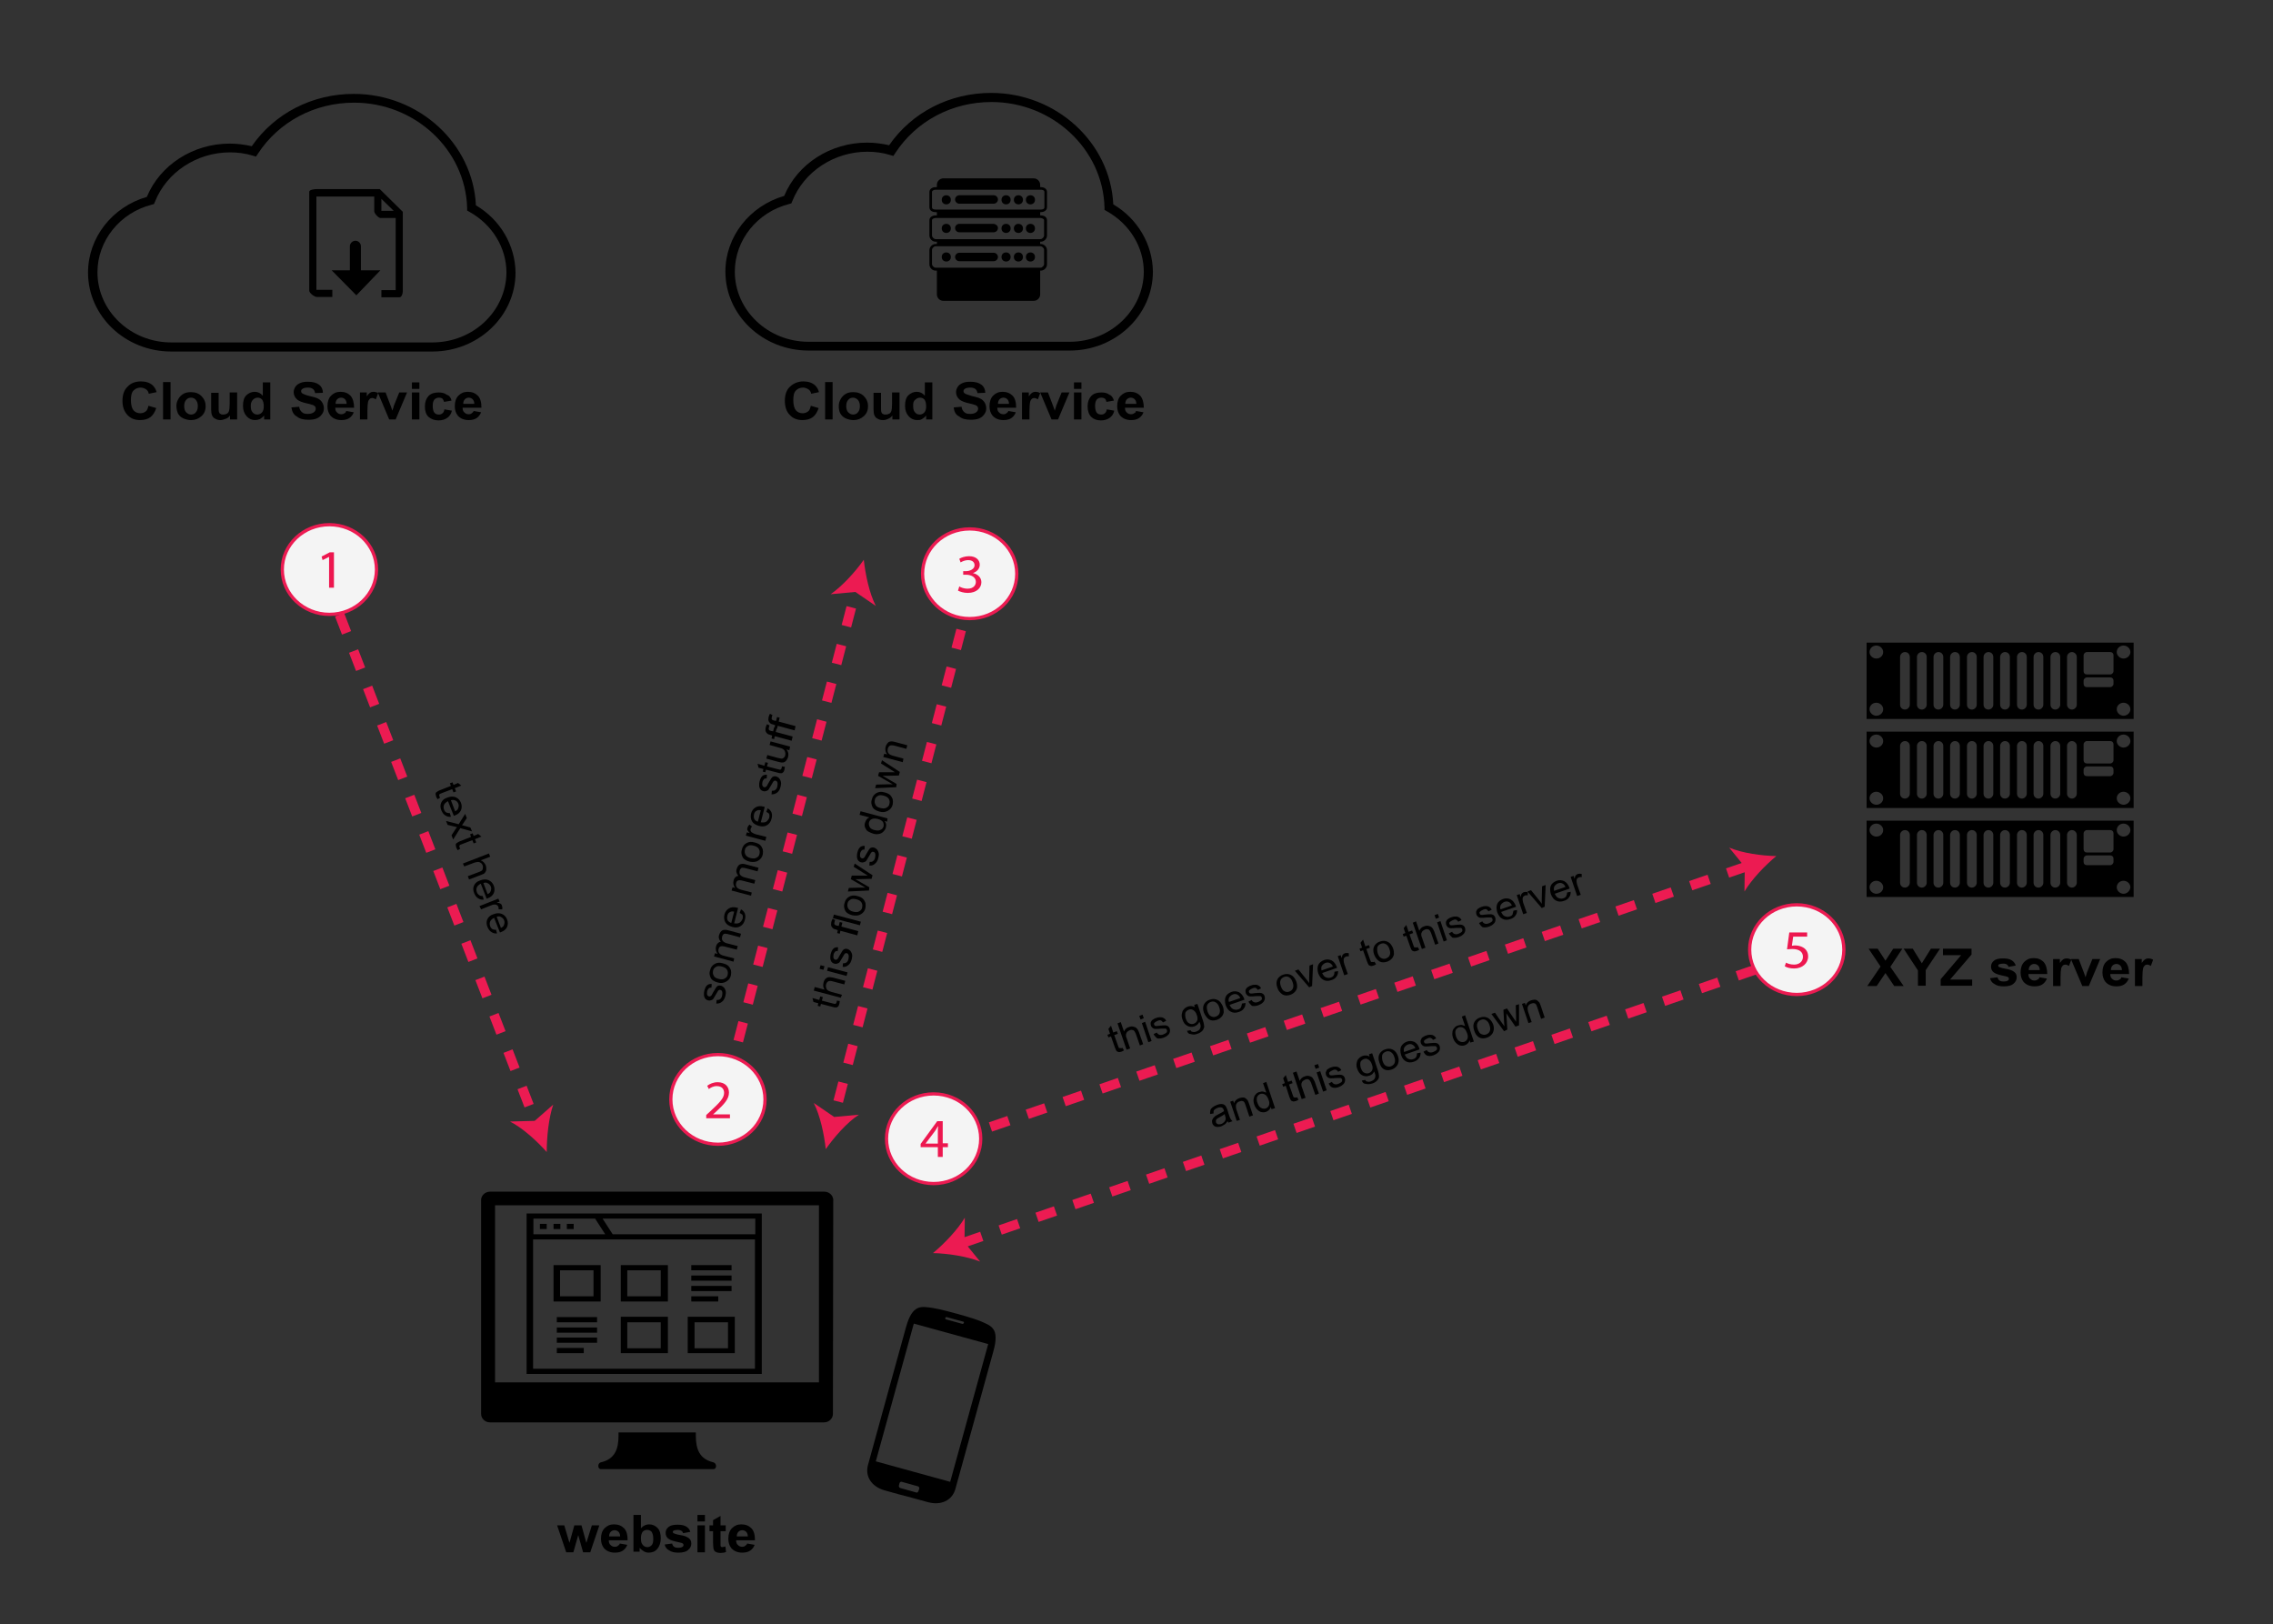 <?xml version="1.0" encoding="utf-8"?>
<!-- Generator: Adobe Illustrator 19.0.1, SVG Export Plug-In . SVG Version: 6.00 Build 0)  -->
<svg version="1.1" xmlns="http://www.w3.org/2000/svg" xmlns:xlink="http://www.w3.org/1999/xlink" x="0px" y="0px"
	 viewBox="0 0 699.7 500" enable-background="new 0 0 699.7 500" xml:space="preserve">
<rect x="0" y="0" width="699.7" height="500" fill="#333333" stroke="none"/>
<g id="color_x5F_palette">
</g>
<g id="fulldi">
	<g>
		<rect x="166.2" y="376.7" width="2.1" height="1.6"/>
		<rect x="170.4" y="376.7" width="2.1" height="1.6"/>
		<rect x="174.5" y="376.7" width="2.1" height="1.6"/>
		<path d="M170.4,400.6h14.5v-11.2h-14.5V400.6z M172.4,391h10.3v8h-10.3V391z"/>
		<path d="M191.1,400.6h14.5v-11.2h-14.5V400.6z M193.1,391h10.3v8h-10.3V391z"/>
		<path d="M191.1,416.5h14.5v-11.2h-14.5V416.5z M193.1,407h10.3v8h-10.3V407z"/>
		<path d="M211.7,416.5h14.5v-11.2h-14.5V416.5z M213.8,407h10.3v8h-10.3V407z"/>
		<path d="M184.4,373.5h-0.6h-21.7v6.4v4v39h72.4v-39v-4v-6.4H184.4z M164.2,375.1h19l3.1,4.8h-22.1V375.1z M232.4,421.3h-68.3
			v-37.4v-2.4h68.3v2.4V421.3z M188.6,379.9l-3.1-4.8h47v4.8H188.6z"/>
		<rect x="212.8" y="389.4" width="12.4" height="1.6"/>
		<rect x="212.8" y="392.6" width="12.4" height="1.6"/>
		<rect x="212.8" y="395.8" width="12.4" height="1.6"/>
		<rect x="212.8" y="399" width="8.3" height="1.6"/>
		<rect x="171.4" y="405.4" width="12.4" height="1.6"/>
		<rect x="171.4" y="408.6" width="12.4" height="1.6"/>
		<rect x="171.4" y="411.7" width="12.4" height="1.6"/>
		<rect x="171.4" y="414.9" width="8.3" height="1.6"/>
	</g>
	<g>
		<g>
			
				<line fill="none" stroke="#EC1B52" stroke-width="3" stroke-miterlimit="10" stroke-dasharray="6,6" x1="100.2" y1="178" x2="165.1" y2="346.1"/>
			<g>
				<path fill="#EC1B52" d="M168.3,354.6c-3-3.4-7.4-7.4-11.3-9.4l7.6-0.2l5.7-5C168.9,344.1,168.3,350,168.3,354.6z"/>
			</g>
		</g>
	</g>
	<g>
		<path fill="none" d="M340.6,64.9l-0.7-0.4l0-0.8c-0.4-17.8-16-32.4-34.8-32.4c-12.1,0-23.2,5.9-29.6,15.7l-0.6,0.9l-1-0.3
			c-2.3-0.6-4.6-1-7-1c-10.2,0-19.5,6.1-23.1,15.2l-0.3,0.7l-0.7,0.2c-9.8,2.6-16.7,11.1-16.7,20.8c0,11.9,10.2,21.6,22.7,21.6h80.4
			c12.5,0,22.7-9.7,22.7-21.6C352,75.9,347.6,68.7,340.6,64.9z"/>
		<path d="M342.7,62.9c-0.9-19-17.5-34.3-37.6-34.3c-12.8,0-24.4,6-31.4,16.1c-2.2-0.5-4.5-0.8-6.8-0.8c-11.2,0-21.4,6.5-25.5,16.4
			c-10.7,3.1-18.1,12.6-18.1,23.3c0,13.4,11.5,24.3,25.6,24.3h80.4c14.1,0,25.6-10.9,25.6-24.3C354.8,75.2,350.2,67.3,342.7,62.9z
			 M329.3,105.2h-80.4c-12.5,0-22.7-9.7-22.7-21.6c0-9.7,6.9-18.3,16.7-20.8l0.7-0.2l0.3-0.7c3.6-9.1,12.9-15.2,23.1-15.2
			c2.4,0,4.7,0.3,7,1l1,0.3l0.6-0.9c6.4-9.8,17.4-15.7,29.6-15.7c18.8,0,34.3,14.5,34.8,32.4l0,0.8l0.7,0.4c7,3.9,11.4,11,11.4,18.7
			C352,95.5,341.8,105.2,329.3,105.2z"/>
	</g>
	<g>
		<path d="M574.6,197.8v23.5h82.2v-23.5H574.6z M577.6,220.3c-1.1,0-2.1-0.9-2.1-2s0.9-2,2.1-2c1.1,0,2.1,0.9,2.1,2
			S578.8,220.3,577.6,220.3z M577.6,202.7c-1.1,0-2.1-0.9-2.1-2s0.9-2,2.1-2c1.1,0,2.1,0.9,2.1,2S578.8,202.7,577.6,202.7z
			 M587.9,216.9c0,0.8-0.7,1.5-1.5,1.5c-0.9,0-1.5-0.7-1.5-1.5v-14.7c0-0.8,0.7-1.5,1.5-1.5c0.9,0,1.5,0.7,1.5,1.5V216.9z
			 M593.1,216.9c0,0.8-0.7,1.5-1.5,1.5c-0.9,0-1.5-0.7-1.5-1.5v-14.7c0-0.8,0.7-1.5,1.5-1.5c0.9,0,1.5,0.7,1.5,1.5V216.9z
			 M598.2,216.9c0,0.8-0.7,1.5-1.5,1.5c-0.9,0-1.5-0.7-1.5-1.5v-14.7c0-0.8,0.7-1.5,1.5-1.5c0.9,0,1.5,0.7,1.5,1.5V216.9z
			 M603.3,216.9c0,0.8-0.7,1.5-1.5,1.5c-0.9,0-1.5-0.7-1.5-1.5v-14.7c0-0.8,0.7-1.5,1.5-1.5c0.9,0,1.5,0.7,1.5,1.5V216.9z
			 M608.5,216.9c0,0.8-0.7,1.5-1.5,1.5c-0.9,0-1.5-0.7-1.5-1.5v-14.7c0-0.8,0.7-1.5,1.5-1.5c0.9,0,1.5,0.7,1.5,1.5V216.9z
			 M613.6,216.9c0,0.8-0.7,1.5-1.5,1.5c-0.9,0-1.5-0.7-1.5-1.5v-14.7c0-0.8,0.7-1.5,1.5-1.5c0.9,0,1.5,0.7,1.5,1.5V216.9z
			 M618.7,216.9c0,0.8-0.7,1.5-1.5,1.5c-0.9,0-1.5-0.7-1.5-1.5v-14.7c0-0.8,0.7-1.5,1.5-1.5c0.9,0,1.5,0.7,1.5,1.5V216.9z
			 M623.9,216.9c0,0.8-0.7,1.5-1.5,1.5c-0.9,0-1.5-0.7-1.5-1.5v-14.7c0-0.8,0.7-1.5,1.5-1.5c0.9,0,1.5,0.7,1.5,1.5V216.9z
			 M629,216.9c0,0.8-0.7,1.5-1.5,1.5c-0.9,0-1.5-0.7-1.5-1.5v-14.7c0-0.8,0.7-1.5,1.5-1.5c0.9,0,1.5,0.7,1.5,1.5V216.9z
			 M634.2,216.9c0,0.8-0.7,1.5-1.5,1.5c-0.9,0-1.5-0.7-1.5-1.5v-14.7c0-0.8,0.7-1.5,1.5-1.5c0.9,0,1.5,0.7,1.5,1.5V216.9z
			 M639.3,216.9c0,0.8-0.7,1.5-1.5,1.5s-1.5-0.7-1.5-1.5v-14.7c0-0.8,0.7-1.5,1.5-1.5s1.5,0.7,1.5,1.5V216.9z M650.6,210.5
			c0,0.5-0.5,1-1,1h-7.2c-0.6,0-1-0.4-1-1v-1c0-0.5,0.5-1,1-1h7.2c0.6,0,1,0.4,1,1V210.5z M650.6,206.6c0,0.5-0.5,1-1,1h-7.2
			c-0.6,0-1-0.4-1-1v-4.9c0-0.5,0.5-1,1-1h7.2c0.6,0,1,0.4,1,1V206.6z M653.7,220.3c-1.1,0-2.1-0.9-2.1-2s0.9-2,2.1-2
			c1.1,0,2.1,0.9,2.1,2S654.8,220.3,653.7,220.3z M653.7,202.7c-1.1,0-2.1-0.9-2.1-2s0.9-2,2.1-2c1.1,0,2.1,0.9,2.1,2
			S654.8,202.7,653.7,202.7z"/>
		<path d="M574.6,225.2v23.5h82.2v-23.5H574.6z M577.6,247.7c-1.1,0-2.1-0.9-2.1-2s0.9-2,2.1-2c1.1,0,2.1,0.9,2.1,2
			S578.8,247.7,577.6,247.7z M577.6,230.1c-1.1,0-2.1-0.9-2.1-2s0.9-2,2.1-2c1.1,0,2.1,0.9,2.1,2S578.8,230.1,577.6,230.1z
			 M587.9,244.3c0,0.8-0.7,1.5-1.5,1.5c-0.9,0-1.5-0.7-1.5-1.5v-14.7c0-0.8,0.7-1.5,1.5-1.5c0.9,0,1.5,0.7,1.5,1.5V244.3z
			 M593.1,244.3c0,0.8-0.7,1.5-1.5,1.5c-0.9,0-1.5-0.7-1.5-1.5v-14.7c0-0.8,0.7-1.5,1.5-1.5c0.9,0,1.5,0.7,1.5,1.5V244.3z
			 M598.2,244.3c0,0.8-0.7,1.5-1.5,1.5c-0.9,0-1.5-0.7-1.5-1.5v-14.7c0-0.8,0.7-1.5,1.5-1.5c0.9,0,1.5,0.7,1.5,1.5V244.3z
			 M603.3,244.3c0,0.8-0.7,1.5-1.5,1.5c-0.9,0-1.5-0.7-1.5-1.5v-14.7c0-0.8,0.7-1.5,1.5-1.5c0.9,0,1.5,0.7,1.5,1.5V244.3z
			 M608.5,244.3c0,0.8-0.7,1.5-1.5,1.5c-0.9,0-1.5-0.7-1.5-1.5v-14.7c0-0.8,0.7-1.5,1.5-1.5c0.9,0,1.5,0.7,1.5,1.5V244.3z
			 M613.6,244.3c0,0.8-0.7,1.5-1.5,1.5c-0.9,0-1.5-0.7-1.5-1.5v-14.7c0-0.8,0.7-1.5,1.5-1.5c0.9,0,1.5,0.7,1.5,1.5V244.3z
			 M618.7,244.3c0,0.8-0.7,1.5-1.5,1.5c-0.9,0-1.5-0.7-1.5-1.5v-14.7c0-0.8,0.7-1.5,1.5-1.5c0.9,0,1.5,0.7,1.5,1.5V244.3z
			 M623.9,244.3c0,0.8-0.7,1.5-1.5,1.5c-0.9,0-1.5-0.7-1.5-1.5v-14.7c0-0.8,0.7-1.5,1.5-1.5c0.9,0,1.5,0.7,1.5,1.5V244.3z
			 M629,244.3c0,0.8-0.7,1.5-1.5,1.5c-0.9,0-1.5-0.7-1.5-1.5v-14.7c0-0.8,0.7-1.5,1.5-1.5c0.9,0,1.5,0.7,1.5,1.5V244.3z
			 M634.2,244.3c0,0.8-0.7,1.5-1.5,1.5c-0.9,0-1.5-0.7-1.5-1.5v-14.7c0-0.8,0.7-1.5,1.5-1.5c0.9,0,1.5,0.7,1.5,1.5V244.3z
			 M639.3,244.3c0,0.8-0.7,1.5-1.5,1.5s-1.5-0.7-1.5-1.5v-14.7c0-0.8,0.7-1.5,1.5-1.5s1.5,0.7,1.5,1.5V244.3z M650.6,237.9
			c0,0.5-0.5,1-1,1h-7.2c-0.6,0-1-0.4-1-1v-1c0-0.5,0.5-1,1-1h7.2c0.6,0,1,0.4,1,1V237.9z M650.6,234c0,0.5-0.5,1-1,1h-7.2
			c-0.6,0-1-0.4-1-1v-4.9c0-0.5,0.5-1,1-1h7.2c0.6,0,1,0.4,1,1V234z M653.7,247.7c-1.1,0-2.1-0.9-2.1-2s0.9-2,2.1-2
			c1.1,0,2.1,0.9,2.1,2S654.8,247.7,653.7,247.7z M653.7,230.1c-1.1,0-2.1-0.9-2.1-2s0.9-2,2.1-2c1.1,0,2.1,0.9,2.1,2
			S654.8,230.1,653.7,230.1z"/>
		<path d="M574.6,252.6v23.5h82.2v-23.5H574.6z M577.6,275.1c-1.1,0-2.1-0.9-2.1-2c0-1.1,0.9-2,2.1-2c1.1,0,2.1,0.9,2.1,2
			C579.7,274.2,578.8,275.1,577.6,275.1z M577.6,257.5c-1.1,0-2.1-0.9-2.1-2s0.9-2,2.1-2c1.1,0,2.1,0.9,2.1,2
			S578.8,257.5,577.6,257.5z M587.9,271.7c0,0.8-0.7,1.5-1.5,1.5c-0.9,0-1.5-0.7-1.5-1.5V257c0-0.8,0.7-1.5,1.5-1.5
			c0.9,0,1.5,0.7,1.5,1.5V271.7z M593.1,271.7c0,0.8-0.7,1.5-1.5,1.5c-0.9,0-1.5-0.7-1.5-1.5V257c0-0.8,0.7-1.5,1.5-1.5
			c0.9,0,1.5,0.7,1.5,1.5V271.7z M598.2,271.7c0,0.8-0.7,1.5-1.5,1.5c-0.9,0-1.5-0.7-1.5-1.5V257c0-0.8,0.7-1.5,1.5-1.5
			c0.9,0,1.5,0.7,1.5,1.5V271.7z M603.3,271.7c0,0.8-0.7,1.5-1.5,1.5c-0.9,0-1.5-0.7-1.5-1.5V257c0-0.8,0.7-1.5,1.5-1.5
			c0.9,0,1.5,0.7,1.5,1.5V271.7z M608.5,271.7c0,0.8-0.7,1.5-1.5,1.5c-0.9,0-1.5-0.7-1.5-1.5V257c0-0.8,0.7-1.5,1.5-1.5
			c0.9,0,1.5,0.7,1.5,1.5V271.7z M613.6,271.7c0,0.8-0.7,1.5-1.5,1.5c-0.9,0-1.5-0.7-1.5-1.5V257c0-0.8,0.7-1.5,1.5-1.5
			c0.9,0,1.5,0.7,1.5,1.5V271.7z M618.7,271.7c0,0.8-0.7,1.5-1.5,1.5c-0.9,0-1.5-0.7-1.5-1.5V257c0-0.8,0.7-1.5,1.5-1.5
			c0.9,0,1.5,0.7,1.5,1.5V271.7z M623.9,271.7c0,0.8-0.7,1.5-1.5,1.5c-0.9,0-1.5-0.7-1.5-1.5V257c0-0.8,0.7-1.5,1.5-1.5
			c0.9,0,1.5,0.7,1.5,1.5V271.7z M629,271.7c0,0.8-0.7,1.5-1.5,1.5c-0.9,0-1.5-0.7-1.5-1.5V257c0-0.8,0.7-1.5,1.5-1.5
			c0.9,0,1.5,0.7,1.5,1.5V271.7z M634.2,271.7c0,0.8-0.7,1.5-1.5,1.5c-0.9,0-1.5-0.7-1.5-1.5V257c0-0.8,0.7-1.5,1.5-1.5
			c0.9,0,1.5,0.7,1.5,1.5V271.7z M639.3,271.7c0,0.8-0.7,1.5-1.5,1.5s-1.5-0.7-1.5-1.5V257c0-0.8,0.7-1.5,1.5-1.5s1.5,0.7,1.5,1.5
			V271.7z M650.6,265.3c0,0.5-0.5,1-1,1h-7.2c-0.6,0-1-0.4-1-1v-1c0-0.5,0.5-1,1-1h7.2c0.6,0,1,0.4,1,1V265.3z M650.6,261.4
			c0,0.5-0.5,1-1,1h-7.2c-0.6,0-1-0.4-1-1v-4.9c0-0.5,0.5-1,1-1h7.2c0.6,0,1,0.4,1,1V261.4z M653.7,275.1c-1.1,0-2.1-0.9-2.1-2
			c0-1.1,0.9-2,2.1-2c1.1,0,2.1,0.9,2.1,2C655.7,274.2,654.8,275.1,653.7,275.1z M653.7,257.5c-1.1,0-2.1-0.9-2.1-2s0.9-2,2.1-2
			c1.1,0,2.1,0.9,2.1,2S654.8,257.5,653.7,257.5z"/>
	</g>
	<g>
		<path d="M256.5,369.2c-0.1-1.3-1.3-2.4-2.7-2.4H150.8c-1.4,0-2.6,1.1-2.7,2.4l0,66c0,1.4,1.2,2.6,2.7,2.6h102.9
			c1.5,0,2.7-1.2,2.7-2.6L256.5,369.2z M252.1,425.5h-99.7v-54.5h99.7V425.5z"/>
		<path d="M219.6,450.1c-4.3-1-5.4-4.1-5.4-8.2v-1h-11.9h-11.9v1c0,4.1-1.1,7.2-5.4,8.2c-1.1,0.2-1.1,2.1,0,2.1h17.3h17.3
			C220.7,452.2,220.7,450.4,219.6,450.1z"/>
	</g>
	<g>
		<g>
			<path d="M249.6,124.9l2.4,0.7c-0.4,1.2-1,2.2-1.8,2.8c-0.8,0.6-1.9,0.9-3.2,0.9c-1.6,0-2.9-0.5-3.9-1.6c-1-1-1.5-2.5-1.5-4.3
				c0-1.9,0.5-3.4,1.6-4.4s2.4-1.6,4.1-1.6c1.5,0,2.7,0.4,3.6,1.2c0.5,0.5,1,1.2,1.2,2.1l-2.4,0.5c-0.1-0.6-0.4-1.1-0.9-1.4
				s-1-0.5-1.6-0.5c-0.9,0-1.6,0.3-2.2,0.9c-0.6,0.6-0.8,1.6-0.8,3c0,1.4,0.3,2.5,0.8,3.1c0.5,0.6,1.3,0.9,2.1,0.9
				c0.6,0,1.2-0.2,1.7-0.6C249.1,126.4,249.4,125.8,249.6,124.9z"/>
			<path d="M254,129.1v-11.5h2.3v11.5H254z"/>
			<path d="M258.2,124.9c0-0.7,0.2-1.4,0.6-2.1c0.4-0.7,0.9-1.2,1.6-1.6c0.7-0.4,1.5-0.5,2.3-0.5c1.3,0,2.4,0.4,3.2,1.2
				c0.8,0.8,1.3,1.8,1.3,3.1c0,1.3-0.4,2.3-1.3,3.1c-0.9,0.8-1.9,1.2-3.2,1.2c-0.8,0-1.6-0.2-2.3-0.5s-1.3-0.8-1.7-1.5
				C258.3,126.6,258.2,125.8,258.2,124.9z M260.5,125c0,0.8,0.2,1.5,0.6,1.9c0.4,0.4,0.9,0.7,1.5,0.7c0.6,0,1.1-0.2,1.5-0.7
				c0.4-0.4,0.6-1.1,0.6-1.9c0-0.8-0.2-1.4-0.6-1.9c-0.4-0.4-0.9-0.7-1.5-0.7c-0.6,0-1.1,0.2-1.5,0.7
				C260.7,123.5,260.5,124.2,260.5,125z"/>
			<path d="M274.7,129.1v-1.2c-0.3,0.4-0.7,0.8-1.3,1c-0.5,0.3-1.1,0.4-1.6,0.4c-0.6,0-1.1-0.1-1.6-0.4c-0.5-0.2-0.8-0.6-1-1
				c-0.2-0.4-0.3-1.1-0.3-1.8v-5.2h2.3v3.8c0,1.2,0,1.9,0.1,2.1c0.1,0.3,0.2,0.5,0.5,0.6c0.2,0.2,0.5,0.2,0.9,0.2
				c0.4,0,0.7-0.1,1.1-0.3c0.3-0.2,0.5-0.5,0.6-0.8c0.1-0.3,0.2-1.1,0.2-2.2v-3.5h2.3v8.3H274.7z"/>
			<path d="M287.2,129.1h-2.1v-1.2c-0.4,0.5-0.8,0.8-1.3,1.1s-1,0.3-1.5,0.3c-1,0-1.9-0.4-2.6-1.2c-0.7-0.8-1.1-1.8-1.1-3.2
				c0-1.4,0.3-2.5,1-3.2c0.7-0.7,1.6-1.1,2.6-1.1c1,0,1.8,0.4,2.5,1.2v-4.1h2.3V129.1z M281.1,124.8c0,0.9,0.1,1.5,0.4,1.9
				c0.4,0.6,0.9,0.9,1.6,0.9c0.5,0,1-0.2,1.4-0.6s0.6-1.1,0.6-1.9c0-1-0.2-1.6-0.5-2.1c-0.4-0.4-0.8-0.6-1.4-0.6
				c-0.5,0-1,0.2-1.4,0.6C281.2,123.4,281.1,124,281.1,124.8z"/>
			<path d="M293.6,125.4l2.4-0.2c0.1,0.8,0.4,1.3,0.9,1.7c0.4,0.4,1,0.5,1.8,0.5c0.8,0,1.4-0.2,1.8-0.5c0.4-0.3,0.6-0.7,0.6-1.1
				c0-0.3-0.1-0.5-0.2-0.7c-0.2-0.2-0.5-0.4-0.9-0.5c-0.3-0.1-0.9-0.3-1.9-0.5c-1.3-0.3-2.2-0.7-2.7-1.1c-0.7-0.6-1.1-1.4-1.1-2.3
				c0-0.6,0.2-1.1,0.5-1.6c0.3-0.5,0.8-0.9,1.5-1.2c0.7-0.3,1.4-0.4,2.4-0.4c1.5,0,2.6,0.3,3.4,0.9c0.8,0.6,1.2,1.5,1.2,2.5
				l-2.4,0.1c-0.1-0.6-0.3-1-0.7-1.3s-0.9-0.4-1.5-0.4c-0.7,0-1.3,0.1-1.7,0.4c-0.3,0.2-0.4,0.4-0.4,0.7c0,0.3,0.1,0.5,0.4,0.7
				c0.3,0.2,1.1,0.5,2.2,0.8c1.2,0.3,2.1,0.5,2.6,0.8c0.6,0.3,1,0.7,1.3,1.2s0.5,1.1,0.5,1.8c0,0.7-0.2,1.3-0.6,1.8
				c-0.4,0.6-0.9,1-1.6,1.3s-1.6,0.4-2.6,0.4c-1.5,0-2.7-0.3-3.5-1C294.2,127.7,293.7,126.7,293.6,125.4z"/>
			<path d="M310.4,126.5l2.3,0.4c-0.3,0.8-0.8,1.4-1.4,1.8c-0.6,0.4-1.4,0.6-2.4,0.6c-1.5,0-2.6-0.5-3.4-1.4
				c-0.6-0.8-0.9-1.7-0.9-2.9c0-1.4,0.4-2.5,1.1-3.2c0.8-0.8,1.7-1.2,2.9-1.2c1.3,0,2.3,0.4,3.1,1.2c0.8,0.8,1.1,2.1,1.1,3.7h-5.8
				c0,0.7,0.2,1.2,0.6,1.5c0.4,0.4,0.8,0.5,1.3,0.5c0.4,0,0.7-0.1,0.9-0.3S310.3,126.9,310.4,126.5z M310.6,124.3
				c0-0.6-0.2-1.1-0.5-1.4c-0.3-0.3-0.7-0.5-1.2-0.5c-0.5,0-0.9,0.2-1.2,0.5c-0.3,0.3-0.5,0.8-0.5,1.4H310.6z"/>
			<path d="M316.9,129.1h-2.3v-8.3h2.1v1.2c0.4-0.6,0.7-0.9,1-1.1c0.3-0.2,0.6-0.3,1-0.3c0.5,0,1,0.1,1.5,0.4l-0.7,1.9
				c-0.4-0.2-0.8-0.4-1.1-0.4c-0.3,0-0.6,0.1-0.8,0.3c-0.2,0.2-0.4,0.5-0.5,0.9c-0.1,0.4-0.2,1.4-0.2,2.8V129.1z"/>
			<path d="M323.7,129.1l-3.5-8.3h2.4l1.6,4.2l0.5,1.4c0.1-0.4,0.2-0.6,0.2-0.7c0.1-0.2,0.2-0.5,0.2-0.7l1.7-4.2h2.4l-3.5,8.3H323.7
				z"/>
			<path d="M330.6,119.7v-2h2.3v2H330.6z M330.6,129.1v-8.3h2.3v8.3H330.6z"/>
			<path d="M342.9,123.3l-2.3,0.4c-0.1-0.4-0.2-0.8-0.5-1s-0.6-0.3-1.1-0.3c-0.6,0-1,0.2-1.4,0.6c-0.3,0.4-0.5,1-0.5,1.9
				c0,1,0.2,1.7,0.5,2.1s0.8,0.6,1.4,0.6c0.4,0,0.8-0.1,1.1-0.4c0.3-0.2,0.5-0.6,0.6-1.2l2.3,0.4c-0.2,1-0.7,1.7-1.4,2.2
				c-0.7,0.5-1.6,0.8-2.7,0.8c-1.3,0-2.3-0.4-3-1.1s-1.1-1.8-1.1-3.2c0-1.4,0.4-2.4,1.1-3.2c0.8-0.8,1.8-1.1,3.1-1.1
				c1.1,0,1.9,0.2,2.5,0.7C342.2,121.7,342.6,122.4,342.9,123.3z"/>
			<path d="M349.7,126.5l2.3,0.4c-0.3,0.8-0.8,1.4-1.4,1.8c-0.6,0.4-1.4,0.6-2.4,0.6c-1.5,0-2.6-0.5-3.4-1.4
				c-0.6-0.8-0.9-1.7-0.9-2.9c0-1.4,0.4-2.5,1.1-3.2c0.8-0.8,1.7-1.2,2.9-1.2c1.3,0,2.3,0.4,3.1,1.2c0.7,0.8,1.1,2.1,1.1,3.7h-5.8
				c0,0.7,0.2,1.2,0.6,1.5c0.4,0.4,0.8,0.5,1.3,0.5c0.4,0,0.7-0.1,0.9-0.3C349.4,127.2,349.6,126.9,349.7,126.5z M349.8,124.3
				c0-0.6-0.2-1.1-0.5-1.4c-0.3-0.3-0.7-0.5-1.2-0.5c-0.5,0-0.9,0.2-1.2,0.5c-0.3,0.3-0.5,0.8-0.5,1.4H349.8z"/>
		</g>
	</g>
	<g>
		<g>
			<path d="M574.8,303.5l4.1-6l-3.7-5.5h2.8l2.4,3.7l2.4-3.7h2.8l-3.7,5.6l4.1,5.9h-2.9l-2.7-4l-2.7,4H574.8z"/>
			<path d="M590.4,303.5v-4.8L586,292h2.8l2.8,4.5l2.8-4.5h2.8l-4.4,6.6v4.8H590.4z"/>
			<path d="M597.4,303.5v-2.1l6.3-7.4h-5.6V292h8.8v1.8l-6.6,7.7h6.8v1.9H597.4z"/>
			<path d="M612.6,301.1l2.3-0.3c0.1,0.4,0.3,0.8,0.6,1c0.3,0.2,0.7,0.3,1.3,0.3c0.6,0,1-0.1,1.3-0.3c0.2-0.1,0.3-0.3,0.3-0.6
				c0-0.2-0.1-0.3-0.2-0.4c-0.1-0.1-0.4-0.2-0.8-0.3c-1.9-0.4-3-0.7-3.5-1.1c-0.7-0.4-1-1.1-1-1.9c0-0.7,0.3-1.3,0.9-1.8
				c0.6-0.5,1.5-0.7,2.8-0.7c1.2,0,2.1,0.2,2.7,0.6c0.6,0.4,1,0.9,1.2,1.6l-2.2,0.4c-0.1-0.3-0.3-0.6-0.5-0.7
				c-0.3-0.2-0.6-0.3-1.1-0.3c-0.6,0-1,0.1-1.3,0.2c-0.2,0.1-0.3,0.3-0.3,0.4c0,0.2,0.1,0.3,0.2,0.4c0.2,0.1,0.9,0.4,2.2,0.6
				s2.1,0.6,2.6,1c0.5,0.4,0.7,0.9,0.7,1.6c0,0.8-0.3,1.4-1,2s-1.7,0.8-3,0.8c-1.2,0-2.1-0.2-2.8-0.7
				C613.2,302.5,612.8,301.9,612.6,301.1z"/>
			<path d="M627.8,300.8l2.3,0.4c-0.3,0.8-0.8,1.4-1.4,1.8c-0.6,0.4-1.4,0.6-2.4,0.6c-1.5,0-2.6-0.5-3.4-1.4
				c-0.6-0.8-0.9-1.7-0.9-2.9c0-1.4,0.4-2.5,1.1-3.2c0.8-0.8,1.7-1.2,2.9-1.2c1.3,0,2.3,0.4,3.1,1.2c0.7,0.8,1.1,2.1,1.1,3.7h-5.8
				c0,0.7,0.2,1.2,0.6,1.5c0.4,0.4,0.8,0.5,1.3,0.5c0.4,0,0.7-0.1,0.9-0.3C627.5,301.5,627.7,301.2,627.8,300.8z M627.9,298.6
				c0-0.6-0.2-1.1-0.5-1.4c-0.3-0.3-0.7-0.5-1.2-0.5c-0.5,0-0.9,0.2-1.2,0.5c-0.3,0.3-0.5,0.8-0.5,1.4H627.9z"/>
			<path d="M634.3,303.5H632v-8.3h2.1v1.2c0.4-0.6,0.7-0.9,1-1.1c0.3-0.2,0.6-0.3,1-0.3c0.5,0,1,0.1,1.5,0.4l-0.7,1.9
				c-0.4-0.2-0.7-0.4-1.1-0.4c-0.3,0-0.6,0.1-0.8,0.3c-0.2,0.2-0.4,0.5-0.5,0.9c-0.1,0.4-0.2,1.4-0.2,2.8V303.5z"/>
			<path d="M641,303.5l-3.5-8.3h2.4l1.6,4.2l0.5,1.4c0.1-0.4,0.2-0.6,0.2-0.7c0.1-0.2,0.2-0.5,0.2-0.7l1.7-4.2h2.4l-3.5,8.3H641z"/>
			<path d="M653,300.8l2.3,0.4c-0.3,0.8-0.8,1.4-1.4,1.8c-0.6,0.4-1.4,0.6-2.4,0.6c-1.5,0-2.6-0.5-3.4-1.4c-0.6-0.8-0.9-1.7-0.9-2.9
				c0-1.4,0.4-2.5,1.1-3.2c0.8-0.8,1.7-1.2,2.9-1.2c1.3,0,2.3,0.4,3.1,1.2c0.7,0.8,1.1,2.1,1.1,3.7h-5.8c0,0.7,0.2,1.2,0.6,1.5
				c0.4,0.4,0.8,0.5,1.3,0.5c0.4,0,0.7-0.1,0.9-0.3C652.7,301.5,652.9,301.2,653,300.8z M653.2,298.6c0-0.6-0.2-1.1-0.5-1.4
				c-0.3-0.3-0.7-0.5-1.2-0.5c-0.5,0-0.9,0.2-1.2,0.5c-0.3,0.3-0.5,0.8-0.5,1.4H653.2z"/>
			<path d="M659.5,303.5h-2.3v-8.3h2.1v1.2c0.4-0.6,0.7-0.9,1-1.1c0.3-0.2,0.6-0.3,1-0.3c0.5,0,1,0.1,1.5,0.4l-0.7,1.9
				c-0.4-0.2-0.7-0.4-1.1-0.4c-0.3,0-0.6,0.1-0.8,0.3c-0.2,0.2-0.4,0.5-0.5,0.9c-0.1,0.4-0.2,1.4-0.2,2.8V303.5z"/>
		</g>
	</g>
	<g>
		<path d="M45.7,124.9l2.4,0.7c-0.4,1.2-1,2.2-1.8,2.8c-0.8,0.6-1.9,0.9-3.2,0.9c-1.6,0-2.9-0.5-3.9-1.6s-1.5-2.5-1.5-4.3
			c0-1.9,0.5-3.4,1.6-4.4c1-1.1,2.4-1.6,4.1-1.6c1.5,0,2.7,0.4,3.6,1.2c0.5,0.5,1,1.2,1.2,2.1l-2.4,0.5c-0.1-0.6-0.4-1.1-0.9-1.4
			c-0.5-0.3-1-0.5-1.6-0.5c-0.9,0-1.6,0.3-2.2,0.9c-0.6,0.6-0.8,1.6-0.8,3c0,1.4,0.3,2.5,0.8,3.1c0.5,0.6,1.3,0.9,2.1,0.9
			c0.6,0,1.2-0.2,1.7-0.6C45.2,126.4,45.5,125.8,45.7,124.9z"/>
		<path d="M50.2,129.1v-11.5h2.3v11.5H50.2z"/>
		<path d="M54.3,124.9c0-0.7,0.2-1.4,0.6-2.1c0.4-0.7,0.9-1.2,1.6-1.6s1.5-0.5,2.3-0.5c1.3,0,2.4,0.4,3.2,1.2
			c0.8,0.8,1.3,1.8,1.3,3.1c0,1.3-0.4,2.3-1.3,3.1c-0.9,0.8-1.9,1.2-3.2,1.2c-0.8,0-1.6-0.2-2.3-0.5c-0.7-0.3-1.3-0.8-1.7-1.5
			C54.5,126.6,54.3,125.8,54.3,124.9z M56.7,125c0,0.8,0.2,1.5,0.6,1.9c0.4,0.4,0.9,0.7,1.5,0.7s1.1-0.2,1.5-0.7s0.6-1.1,0.6-1.9
			c0-0.8-0.2-1.4-0.6-1.9s-0.9-0.7-1.5-0.7s-1.1,0.2-1.5,0.7C56.9,123.5,56.7,124.2,56.7,125z"/>
		<path d="M70.8,129.1v-1.2c-0.3,0.4-0.7,0.8-1.3,1s-1.1,0.4-1.6,0.4c-0.6,0-1.1-0.1-1.6-0.4c-0.5-0.2-0.8-0.6-1-1
			c-0.2-0.4-0.3-1.1-0.3-1.8v-5.2h2.3v3.8c0,1.2,0,1.9,0.1,2.1c0.1,0.3,0.2,0.5,0.5,0.6c0.2,0.2,0.5,0.2,0.9,0.2
			c0.4,0,0.7-0.1,1.1-0.3c0.3-0.2,0.5-0.5,0.6-0.8c0.1-0.3,0.2-1.1,0.2-2.2v-3.5H73v8.3H70.8z"/>
		<path d="M83.4,129.1h-2.1v-1.2c-0.4,0.5-0.8,0.8-1.3,1.1c-0.5,0.2-1,0.3-1.5,0.3c-1,0-1.9-0.4-2.6-1.2c-0.7-0.8-1.1-1.8-1.1-3.2
			c0-1.4,0.3-2.5,1-3.2c0.7-0.7,1.6-1.1,2.6-1.1c1,0,1.8,0.4,2.5,1.2v-4.1h2.3V129.1z M77.2,124.8c0,0.9,0.1,1.5,0.4,1.9
			c0.4,0.6,0.9,0.9,1.6,0.9c0.5,0,1-0.2,1.4-0.6c0.4-0.4,0.6-1.1,0.6-1.9c0-1-0.2-1.6-0.5-2.1c-0.4-0.4-0.8-0.6-1.4-0.6
			c-0.5,0-1,0.2-1.4,0.6S77.2,124,77.2,124.8z"/>
		<path d="M89.7,125.4l2.4-0.2c0.1,0.8,0.4,1.3,0.9,1.7c0.4,0.4,1,0.5,1.8,0.5c0.8,0,1.4-0.2,1.8-0.5c0.4-0.3,0.6-0.7,0.6-1.1
			c0-0.3-0.1-0.5-0.2-0.7c-0.2-0.2-0.5-0.4-0.9-0.5c-0.3-0.1-0.9-0.3-1.9-0.5c-1.3-0.3-2.2-0.7-2.7-1.1c-0.7-0.6-1.1-1.4-1.1-2.3
			c0-0.6,0.2-1.1,0.5-1.6s0.8-0.9,1.5-1.2s1.4-0.4,2.4-0.4c1.5,0,2.6,0.3,3.4,0.9c0.8,0.6,1.2,1.5,1.2,2.5l-2.4,0.1
			c-0.1-0.6-0.3-1-0.7-1.3s-0.9-0.4-1.5-0.4c-0.7,0-1.3,0.1-1.7,0.4c-0.3,0.2-0.4,0.4-0.4,0.7c0,0.3,0.1,0.5,0.4,0.7
			c0.3,0.2,1,0.5,2.2,0.8s2.1,0.5,2.6,0.8c0.6,0.3,1,0.7,1.3,1.2s0.5,1.1,0.5,1.8c0,0.7-0.2,1.3-0.6,1.8c-0.4,0.6-0.9,1-1.6,1.3
			c-0.7,0.3-1.6,0.4-2.6,0.4c-1.5,0-2.7-0.3-3.5-1C90.4,127.7,89.9,126.7,89.7,125.4z"/>
		<path d="M106.6,126.5l2.3,0.4c-0.3,0.8-0.8,1.4-1.4,1.8c-0.6,0.4-1.4,0.6-2.4,0.6c-1.5,0-2.6-0.5-3.4-1.4
			c-0.6-0.8-0.9-1.7-0.9-2.9c0-1.4,0.4-2.5,1.1-3.2c0.8-0.8,1.7-1.2,2.9-1.2c1.3,0,2.3,0.4,3.1,1.2c0.7,0.8,1.1,2.1,1.1,3.7h-5.8
			c0,0.7,0.2,1.2,0.6,1.5c0.4,0.4,0.8,0.5,1.3,0.5c0.4,0,0.7-0.1,0.9-0.3C106.3,127.2,106.4,126.9,106.6,126.5z M106.7,124.3
			c0-0.6-0.2-1.1-0.5-1.4c-0.3-0.3-0.7-0.5-1.2-0.5c-0.5,0-0.9,0.2-1.2,0.5c-0.3,0.3-0.5,0.8-0.5,1.4H106.7z"/>
		<path d="M113.1,129.1h-2.3v-8.3h2.1v1.2c0.4-0.6,0.7-0.9,1-1.1c0.3-0.2,0.6-0.3,1-0.3c0.5,0,1,0.1,1.5,0.4l-0.7,1.9
			c-0.4-0.2-0.8-0.4-1.1-0.4c-0.3,0-0.6,0.1-0.8,0.3c-0.2,0.2-0.4,0.5-0.5,0.9c-0.1,0.4-0.2,1.4-0.2,2.8V129.1z"/>
		<path d="M119.8,129.1l-3.5-8.3h2.4l1.6,4.2l0.5,1.4c0.1-0.4,0.2-0.6,0.2-0.7c0.1-0.2,0.2-0.5,0.2-0.7l1.7-4.2h2.4l-3.5,8.3H119.8z
			"/>
		<path d="M126.8,119.7v-2h2.3v2H126.8z M126.8,129.1v-8.3h2.3v8.3H126.8z"/>
		<path d="M139,123.3l-2.3,0.4c-0.1-0.4-0.3-0.8-0.5-1c-0.3-0.2-0.6-0.3-1.1-0.3c-0.6,0-1,0.2-1.4,0.6c-0.3,0.4-0.5,1-0.5,1.9
			c0,1,0.2,1.7,0.5,2.1s0.8,0.6,1.4,0.6c0.4,0,0.8-0.1,1.1-0.4c0.3-0.2,0.5-0.6,0.6-1.2l2.3,0.4c-0.2,1-0.7,1.7-1.4,2.2
			c-0.7,0.5-1.6,0.8-2.7,0.8c-1.3,0-2.3-0.4-3.1-1.1c-0.8-0.8-1.1-1.8-1.1-3.2c0-1.4,0.4-2.4,1.1-3.2c0.8-0.8,1.8-1.1,3.1-1.1
			c1.1,0,1.9,0.2,2.5,0.7C138.3,121.7,138.8,122.4,139,123.3z"/>
		<path d="M145.8,126.5l2.3,0.4c-0.3,0.8-0.8,1.4-1.4,1.8c-0.6,0.4-1.4,0.6-2.4,0.6c-1.5,0-2.6-0.5-3.4-1.4
			c-0.6-0.8-0.9-1.7-0.9-2.9c0-1.4,0.4-2.5,1.1-3.2c0.8-0.8,1.7-1.2,2.9-1.2c1.3,0,2.3,0.4,3.1,1.2c0.8,0.8,1.1,2.1,1.1,3.7h-5.8
			c0,0.7,0.2,1.2,0.6,1.5c0.4,0.4,0.8,0.5,1.3,0.5c0.4,0,0.7-0.1,0.9-0.3S145.7,126.9,145.8,126.5z M146,124.3
			c0-0.6-0.2-1.1-0.5-1.4c-0.3-0.3-0.7-0.5-1.2-0.5c-0.5,0-0.9,0.2-1.2,0.5c-0.3,0.3-0.5,0.8-0.5,1.4H146z"/>
	</g>
	<g>
		<g>
			
				<line fill="none" stroke="#EC1B52" stroke-width="3" stroke-miterlimit="10" stroke-dasharray="6,6" x1="221.2" y1="343.7" x2="263.6" y2="181"/>
			<g>
				<path fill="#EC1B52" d="M265.9,172.3c0.5,4.5,1.7,10.3,3.7,14.2l-6.3-4.3l-7.6,0.7C259.3,180.4,263.3,176,265.9,172.3z"/>
			</g>
		</g>
	</g>
	<path d="M301.7,406.6c-1.9-0.8-7-2.2-7-2.2l-0.4-0.1c0,0-5-1.4-7.1-1.7c-3.6-0.5-6.3-1.3-8.3,5.9c-0.7,2.4-10.7,38.8-11.7,42.4
		c-1,3.6,1.2,6.7,5,7.8s6.6,1.8,6.6,1.8l0.4,0.1c0,0,2.9,0.8,6.6,1.8c3.8,1,7.3-0.5,8.3-4.1c1-3.6,11-39.9,11.7-42.4
		C307.8,408.7,305.1,408.1,301.7,406.6z M291.4,405.4l5.1,1.4c0.2,0,0.3,0.2,0.2,0.4c-0.1,0.2-0.2,0.3-0.4,0.3l-5.1-1.4
		c-0.2-0.1-0.3-0.2-0.2-0.4C291.1,405.4,291.3,405.3,291.4,405.4z M282.7,459c-0.1,0.3-0.4,0.5-0.6,0.4l-5-1.4
		c-0.3-0.1-0.4-0.4-0.4-0.7l0.2-0.8c0.1-0.3,0.4-0.5,0.7-0.4l5,1.4c0.3,0.1,0.4,0.4,0.4,0.7L282.7,459z M292.5,456.1l-22.9-6.3
		l11.7-42.4l22.9,6.3L292.5,456.1z"/>
	<g>
		<g>
			<path d="M174.3,477.8l-2.8-8.3h2.2l1.6,5.4l1.5-5.4h2.2l1.5,5.4l1.7-5.4h2.3l-2.8,8.3h-2.2l-1.5-5.3l-1.5,5.3H174.3z"/>
			<path d="M190.8,475.1l2.3,0.4c-0.3,0.8-0.8,1.4-1.4,1.8c-0.6,0.4-1.4,0.6-2.4,0.6c-1.5,0-2.6-0.5-3.4-1.4
				c-0.6-0.8-0.9-1.7-0.9-2.9c0-1.4,0.4-2.5,1.1-3.2c0.8-0.8,1.7-1.2,2.9-1.2c1.3,0,2.3,0.4,3.1,1.2c0.8,0.8,1.1,2.1,1.1,3.7h-5.8
				c0,0.7,0.2,1.2,0.6,1.5c0.4,0.4,0.8,0.5,1.3,0.5c0.4,0,0.7-0.1,0.9-0.3S190.7,475.5,190.8,475.1z M190.9,472.9
				c0-0.6-0.2-1.1-0.5-1.4c-0.3-0.3-0.7-0.5-1.2-0.5c-0.5,0-0.9,0.2-1.2,0.5c-0.3,0.3-0.5,0.8-0.5,1.4H190.9z"/>
			<path d="M195,477.8v-11.5h2.3v4.1c0.7-0.8,1.6-1.2,2.5-1.2c1.1,0,1.9,0.4,2.6,1.1c0.7,0.7,1,1.8,1,3.2c0,1.4-0.4,2.5-1.1,3.3
				c-0.7,0.8-1.6,1.1-2.6,1.1c-0.5,0-1-0.1-1.5-0.4s-0.9-0.6-1.3-1.1v1.2H195z M197.3,473.4c0,0.9,0.1,1.5,0.4,1.9
				c0.4,0.6,0.9,0.9,1.6,0.9c0.5,0,0.9-0.2,1.3-0.6c0.4-0.4,0.5-1.1,0.5-2c0-0.9-0.2-1.6-0.5-2.1c-0.4-0.4-0.8-0.6-1.4-0.6
				c-0.6,0-1,0.2-1.4,0.6C197.5,472,197.3,472.6,197.3,473.4z"/>
			<path d="M204.6,475.4l2.3-0.3c0.1,0.4,0.3,0.8,0.6,1c0.3,0.2,0.7,0.3,1.3,0.3c0.6,0,1-0.1,1.3-0.3c0.2-0.1,0.3-0.3,0.3-0.6
				c0-0.2-0.1-0.3-0.2-0.4c-0.1-0.1-0.4-0.2-0.8-0.3c-1.9-0.4-3-0.7-3.5-1.1c-0.7-0.4-1-1.1-1-1.9c0-0.7,0.3-1.3,0.9-1.8
				c0.6-0.5,1.5-0.7,2.8-0.7c1.2,0,2.1,0.2,2.7,0.6c0.6,0.4,1,0.9,1.2,1.6l-2.2,0.4c-0.1-0.3-0.3-0.6-0.5-0.7s-0.6-0.3-1.1-0.3
				c-0.6,0-1,0.1-1.3,0.2c-0.2,0.1-0.3,0.3-0.3,0.4c0,0.2,0.1,0.3,0.2,0.4c0.2,0.1,0.9,0.4,2.2,0.6s2.1,0.6,2.6,1
				c0.5,0.4,0.7,0.9,0.7,1.6c0,0.8-0.3,1.4-1,2s-1.7,0.8-3,0.8c-1.2,0-2.1-0.2-2.8-0.7C205.2,476.8,204.8,476.2,204.6,475.4z"/>
			<path d="M214.7,468.3v-2h2.3v2H214.7z M214.7,477.8v-8.3h2.3v8.3H214.7z"/>
			<path d="M223.4,469.5v1.8h-1.6v3.3c0,0.7,0,1.1,0,1.2c0,0.1,0.1,0.2,0.2,0.3c0.1,0.1,0.2,0.1,0.4,0.1c0.2,0,0.5-0.1,0.9-0.2
				l0.2,1.7c-0.5,0.2-1.1,0.3-1.8,0.3c-0.4,0-0.8-0.1-1.1-0.2s-0.6-0.3-0.7-0.5s-0.3-0.5-0.3-0.9c0-0.3-0.1-0.8-0.1-1.5v-3.6h-1.1
				v-1.8h1.1v-1.6l2.3-1.3v2.9H223.4z"/>
			<path d="M230,475.1l2.3,0.4c-0.3,0.8-0.8,1.4-1.4,1.8c-0.6,0.4-1.4,0.6-2.4,0.6c-1.5,0-2.6-0.5-3.4-1.4c-0.6-0.8-0.9-1.7-0.9-2.9
				c0-1.4,0.4-2.5,1.1-3.2c0.8-0.8,1.7-1.2,2.9-1.2c1.3,0,2.3,0.4,3.1,1.2c0.8,0.8,1.1,2.1,1.1,3.7h-5.8c0,0.7,0.2,1.2,0.6,1.5
				c0.4,0.4,0.8,0.5,1.3,0.5c0.4,0,0.7-0.1,0.9-0.3S229.9,475.5,230,475.1z M230.2,472.9c0-0.6-0.2-1.1-0.5-1.4
				c-0.3-0.3-0.7-0.5-1.2-0.5c-0.5,0-0.9,0.2-1.2,0.5c-0.3,0.3-0.5,0.8-0.5,1.4H230.2z"/>
		</g>
	</g>
	<g>
		<g>
			<path d="M135.5,245.5l-0.8,0.5c-0.2-0.3-0.3-0.5-0.4-0.7c-0.1-0.4-0.2-0.7-0.2-0.9c0-0.3,0.1-0.5,0.3-0.6s0.5-0.4,1.1-0.6
				l3.3-1.3l-0.3-0.8l0.8-0.3l0.3,0.8l1.4-0.6l1,0.8l-2,0.8l0.4,1l-0.8,0.3l-0.4-1l-3.4,1.3c-0.3,0.1-0.5,0.2-0.5,0.3
				c-0.1,0.1-0.1,0.2-0.1,0.3c0,0.1,0,0.2,0.1,0.4C135.3,245.2,135.4,245.4,135.5,245.5z"/>
			<path d="M138.5,250.3l0.3,1.1c-0.7,0.1-1.2-0.1-1.7-0.4c-0.5-0.3-0.9-0.8-1.2-1.5c-0.4-0.9-0.4-1.7-0.1-2.4
				c0.3-0.7,0.9-1.3,1.9-1.6c1-0.4,1.8-0.4,2.6-0.1c0.7,0.3,1.3,0.9,1.6,1.7c0.3,0.8,0.3,1.6,0,2.3c-0.3,0.7-1,1.3-1.9,1.6
				c-0.1,0-0.1,0.1-0.3,0.1l-1.8-4.5c-0.6,0.3-1,0.7-1.2,1.1c-0.2,0.5-0.2,1,0,1.5c0.1,0.4,0.4,0.7,0.7,0.9
				C137.7,250.2,138.1,250.3,138.5,250.3z M138.8,246.3l1.3,3.4c0.5-0.2,0.8-0.5,0.9-0.8c0.2-0.5,0.3-1,0.1-1.5
				c-0.2-0.5-0.5-0.8-0.9-1C139.8,246.2,139.3,246.2,138.8,246.3z"/>
			<path d="M137.3,252.7l3.9,1l2-3.2l0.5,1.3l-1,1.5c-0.2,0.3-0.3,0.5-0.5,0.7c0.3,0.1,0.6,0.1,0.8,0.2l1.8,0.5l0.5,1.2l-3.6-1
				l-2.2,3.5l-0.5-1.3l1.3-2l0.4-0.5l-2.9-0.7L137.3,252.7z"/>
			<path d="M141.7,261.2l-0.8,0.5c-0.2-0.3-0.3-0.5-0.4-0.7c-0.1-0.4-0.2-0.7-0.2-0.9c0-0.3,0.1-0.5,0.3-0.6s0.5-0.4,1.1-0.6
				l3.3-1.3l-0.3-0.8l0.8-0.3l0.3,0.8l1.4-0.6l1,0.8l-2,0.8l0.4,1l-0.8,0.3l-0.4-1l-3.4,1.3c-0.3,0.1-0.5,0.2-0.5,0.3
				c-0.1,0.1-0.1,0.2-0.1,0.3c0,0.1,0,0.2,0.1,0.4C141.5,260.9,141.6,261,141.7,261.2z"/>
			<path d="M142.5,265.8l8-3.1l0.4,1l-2.9,1.1c0.7,0.3,1.2,0.8,1.5,1.5c0.2,0.5,0.2,0.9,0.2,1.3s-0.2,0.7-0.4,1
				c-0.2,0.3-0.6,0.5-1.2,0.7l-3.7,1.4l-0.4-1l3.7-1.4c0.5-0.2,0.8-0.4,0.9-0.8s0.1-0.7,0-1.1c-0.1-0.3-0.3-0.6-0.6-0.8
				s-0.5-0.3-0.8-0.3c-0.3,0-0.7,0.1-1.1,0.2l-3.2,1.2L142.5,265.8z"/>
			<path d="M148.6,275.8l0.3,1.1c-0.7,0.1-1.2-0.1-1.7-0.4c-0.5-0.3-0.9-0.8-1.2-1.5c-0.4-0.9-0.4-1.7-0.1-2.4
				c0.3-0.7,0.9-1.3,1.9-1.6c1-0.4,1.8-0.4,2.6-0.1c0.7,0.3,1.3,0.9,1.6,1.7c0.3,0.8,0.3,1.6,0,2.3c-0.3,0.7-1,1.3-1.9,1.6
				c-0.1,0-0.1,0.1-0.3,0.1L148,272c-0.6,0.3-1,0.7-1.2,1.1c-0.2,0.5-0.2,1,0,1.5c0.1,0.4,0.4,0.7,0.7,0.9
				C147.7,275.7,148.1,275.8,148.6,275.8z M148.8,271.8l1.3,3.4c0.5-0.2,0.8-0.5,0.9-0.8c0.2-0.5,0.3-1,0.1-1.5
				c-0.2-0.5-0.5-0.8-0.9-1C149.8,271.6,149.3,271.6,148.8,271.8z"/>
			<path d="M147.6,278.9l5.8-2.3l0.4,0.9l-0.9,0.3c0.5,0.1,0.9,0.2,1.1,0.3s0.4,0.3,0.5,0.6c0.1,0.3,0.2,0.7,0.1,1.2l-1.1,0
				c0-0.3,0-0.6-0.1-0.8c-0.1-0.2-0.2-0.4-0.4-0.5c-0.2-0.1-0.4-0.2-0.7-0.2c-0.4,0-0.8,0.1-1.2,0.3l-3,1.2L147.6,278.9z"/>
			<path d="M152.7,286.2l0.3,1.1c-0.7,0.1-1.2-0.1-1.7-0.4c-0.5-0.3-0.9-0.8-1.2-1.5c-0.4-0.9-0.4-1.7-0.1-2.4
				c0.3-0.7,0.9-1.3,1.9-1.6c1-0.4,1.8-0.4,2.6-0.1c0.7,0.3,1.3,0.9,1.6,1.7c0.3,0.8,0.3,1.6,0,2.3c-0.3,0.7-1,1.3-1.9,1.6
				c-0.1,0-0.1,0.1-0.3,0.1l-1.8-4.5c-0.6,0.3-1,0.7-1.2,1.1c-0.2,0.5-0.2,1,0,1.5c0.1,0.4,0.4,0.7,0.7,0.9
				C151.8,286.1,152.2,286.2,152.7,286.2z M152.9,282.2l1.3,3.4c0.5-0.2,0.8-0.5,0.9-0.8c0.2-0.5,0.3-1,0.1-1.5
				c-0.2-0.5-0.5-0.8-0.9-1C153.9,282,153.4,282,152.9,282.2z"/>
		</g>
	</g>
	<g>
		<g>
			<path d="M220.5,308.9l0.1-1.1c0.4,0,0.8,0,1.1-0.3c0.3-0.2,0.5-0.6,0.6-1.1c0.1-0.5,0.1-0.9,0-1.2c-0.1-0.3-0.3-0.5-0.6-0.5
				c-0.2-0.1-0.4,0-0.6,0.2c-0.1,0.1-0.3,0.5-0.6,1c-0.4,0.7-0.7,1.2-0.9,1.5s-0.5,0.4-0.8,0.5c-0.3,0.1-0.6,0.1-0.9,0
				c-0.3-0.1-0.5-0.2-0.7-0.4c-0.2-0.2-0.3-0.4-0.4-0.7c-0.1-0.2-0.1-0.5-0.1-0.8c0-0.3,0-0.6,0.1-1c0.1-0.5,0.3-0.9,0.5-1.3
				c0.2-0.3,0.5-0.6,0.8-0.7c0.3-0.1,0.6-0.2,1-0.1l-0.1,1.1c-0.3,0-0.6,0-0.8,0.2c-0.2,0.2-0.4,0.5-0.5,0.9c-0.1,0.5-0.1,0.9,0,1.1
				c0.1,0.3,0.3,0.4,0.5,0.5c0.1,0,0.3,0,0.4,0c0.1-0.1,0.3-0.2,0.4-0.3c0.1-0.1,0.2-0.4,0.5-0.9c0.4-0.7,0.7-1.2,0.9-1.5
				c0.2-0.3,0.4-0.5,0.7-0.6s0.6-0.1,0.9,0c0.3,0.1,0.6,0.3,0.9,0.6c0.2,0.3,0.4,0.6,0.5,1.1s0,0.9-0.1,1.4c-0.2,0.8-0.5,1.4-1,1.8
				C221.7,308.8,221.2,308.9,220.5,308.9z"/>
			<path d="M220.9,302.4c-1.1-0.3-1.9-0.8-2.2-1.6c-0.3-0.7-0.4-1.4-0.1-2.2c0.2-0.9,0.7-1.5,1.4-1.9c0.7-0.4,1.5-0.5,2.5-0.2
				c0.8,0.2,1.4,0.5,1.7,0.8c0.4,0.4,0.6,0.8,0.8,1.3c0.1,0.5,0.1,1.1,0,1.6c-0.2,0.9-0.7,1.5-1.4,1.9
				C222.8,302.6,221.9,302.7,220.9,302.4z M221.2,301.3c0.8,0.2,1.4,0.2,1.9-0.1c0.5-0.3,0.8-0.6,0.9-1.2c0.1-0.5,0.1-1-0.2-1.5
				c-0.3-0.5-0.8-0.8-1.6-1c-0.7-0.2-1.4-0.2-1.8,0.1c-0.5,0.3-0.8,0.6-0.9,1.2c-0.1,0.5-0.1,1,0.2,1.5
				C219.9,300.8,220.4,301.1,221.2,301.3z"/>
			<path d="M225.8,296l-6-1.6l0.3-1l0.8,0.2c-0.2-0.3-0.4-0.6-0.5-1c-0.1-0.4-0.1-0.8,0-1.2c0.1-0.5,0.3-0.8,0.6-1.1
				c0.3-0.3,0.6-0.4,0.9-0.4c-0.6-0.7-0.8-1.4-0.5-2.2c0.2-0.6,0.5-1.1,0.9-1.3c0.4-0.2,1-0.3,1.7-0.1l4.1,1.1l-0.3,1.1l-3.8-1
				c-0.4-0.1-0.7-0.1-0.9-0.1c-0.2,0-0.4,0.1-0.5,0.3c-0.2,0.2-0.3,0.4-0.3,0.6c-0.1,0.4-0.1,0.9,0.1,1.2s0.6,0.6,1.2,0.8l3.5,0.9
				l-0.3,1.1l-3.9-1c-0.5-0.1-0.8-0.1-1.1,0s-0.5,0.4-0.6,0.8c-0.1,0.3-0.1,0.6,0,0.9c0.1,0.3,0.3,0.5,0.5,0.7
				c0.3,0.2,0.7,0.4,1.2,0.5l3.1,0.8L225.8,296z"/>
			<path d="M227.7,281l0.4-1.1c0.6,0.3,1,0.8,1.2,1.3c0.2,0.6,0.2,1.2,0,1.9c-0.2,0.9-0.7,1.6-1.4,2c-0.7,0.4-1.5,0.5-2.5,0.2
				c-1-0.3-1.7-0.7-2.1-1.4c-0.4-0.7-0.5-1.5-0.3-2.4c0.2-0.8,0.7-1.5,1.4-1.9c0.7-0.4,1.5-0.5,2.5-0.2c0.1,0,0.2,0,0.3,0.1
				l-1.2,4.7c0.7,0.1,1.2,0.1,1.7-0.2c0.4-0.3,0.7-0.7,0.9-1.2c0.1-0.4,0.1-0.8,0-1.1S228.1,281.3,227.7,281z M225.1,284.1l0.9-3.5
				c-0.5-0.1-0.9-0.1-1.2,0.1c-0.5,0.2-0.8,0.6-0.9,1.2c-0.1,0.5-0.1,0.9,0.1,1.4C224.2,283.6,224.6,283.9,225.1,284.1z"/>
			<path d="M231.2,275.7l-6-1.6l0.3-1l0.8,0.2c-0.2-0.3-0.4-0.6-0.5-1c-0.1-0.4-0.1-0.8,0-1.2c0.1-0.5,0.3-0.8,0.6-1.1
				c0.3-0.3,0.6-0.4,0.9-0.4c-0.6-0.7-0.8-1.4-0.5-2.2c0.2-0.6,0.5-1.1,0.9-1.3c0.4-0.2,1-0.3,1.7-0.1l4.1,1.1l-0.3,1.1l-3.8-1
				c-0.4-0.1-0.7-0.1-0.9-0.1c-0.2,0-0.4,0.1-0.5,0.3c-0.2,0.2-0.3,0.4-0.3,0.6c-0.1,0.4-0.1,0.9,0.1,1.2s0.6,0.6,1.2,0.8l3.5,0.9
				l-0.3,1.1l-3.9-1c-0.5-0.1-0.8-0.1-1.1,0s-0.5,0.4-0.6,0.8c-0.1,0.3-0.1,0.6,0,0.9c0.1,0.3,0.3,0.5,0.5,0.7
				c0.3,0.2,0.7,0.4,1.2,0.5l3.1,0.8L231.2,275.7z"/>
			<path d="M230.7,265.2c-1.1-0.3-1.9-0.8-2.2-1.6c-0.3-0.7-0.4-1.4-0.1-2.2c0.2-0.9,0.7-1.5,1.4-1.9s1.5-0.5,2.5-0.2
				c0.8,0.2,1.4,0.5,1.7,0.8c0.4,0.4,0.6,0.8,0.8,1.3c0.1,0.5,0.1,1.1,0,1.6c-0.2,0.9-0.7,1.5-1.4,1.9
				C232.6,265.4,231.7,265.4,230.7,265.2z M231,264.1c0.8,0.2,1.4,0.2,1.9-0.1c0.5-0.3,0.8-0.6,0.9-1.2c0.1-0.5,0.1-1-0.2-1.5
				c-0.3-0.5-0.8-0.8-1.6-1c-0.7-0.2-1.4-0.2-1.8,0.1c-0.5,0.3-0.8,0.6-0.9,1.2c-0.1,0.5-0.1,1,0.2,1.5
				C229.7,263.5,230.2,263.9,231,264.1z"/>
			<path d="M235.6,258.8l-6-1.6l0.3-1l0.9,0.2c-0.4-0.4-0.6-0.7-0.7-0.9s-0.1-0.5,0-0.7c0.1-0.4,0.3-0.7,0.6-1l0.8,0.6
				c-0.2,0.2-0.4,0.5-0.4,0.7c-0.1,0.2-0.1,0.5,0,0.7c0.1,0.2,0.2,0.4,0.5,0.5c0.3,0.2,0.7,0.4,1.1,0.5l3.2,0.8L235.6,258.8z"/>
			<path d="M235.9,249.9l0.4-1.1c0.6,0.3,1,0.8,1.2,1.3c0.2,0.6,0.2,1.2,0,1.9c-0.2,0.9-0.7,1.6-1.4,2c-0.7,0.4-1.5,0.5-2.5,0.2
				c-1-0.3-1.7-0.7-2.1-1.4c-0.4-0.7-0.5-1.5-0.3-2.4c0.2-0.8,0.7-1.5,1.4-1.9c0.7-0.4,1.5-0.5,2.5-0.2c0.1,0,0.2,0,0.3,0.1
				l-1.2,4.7c0.7,0.1,1.2,0.1,1.7-0.2c0.4-0.3,0.7-0.7,0.9-1.2c0.1-0.4,0.1-0.8,0-1.1S236.3,250.1,235.9,249.9z M233.3,252.9
				l0.9-3.5c-0.5-0.1-0.9-0.1-1.2,0.1c-0.5,0.2-0.8,0.6-0.9,1.2c-0.1,0.5-0.1,0.9,0.1,1.4C232.4,252.5,232.8,252.8,233.3,252.9z"/>
			<path d="M237.5,244.5l0.1-1.1c0.4,0,0.8,0,1.1-0.3c0.3-0.2,0.5-0.6,0.6-1.1c0.1-0.5,0.1-0.9,0-1.2c-0.1-0.3-0.3-0.5-0.6-0.5
				c-0.2-0.1-0.4,0-0.6,0.2c-0.1,0.1-0.3,0.5-0.6,1c-0.4,0.7-0.7,1.2-0.9,1.5s-0.5,0.4-0.8,0.5c-0.3,0.1-0.6,0.1-0.9,0
				c-0.3-0.1-0.5-0.2-0.7-0.4c-0.2-0.2-0.3-0.4-0.4-0.7c-0.1-0.2-0.1-0.5-0.1-0.8c0-0.3,0-0.6,0.1-1c0.1-0.5,0.3-0.9,0.5-1.3
				c0.2-0.3,0.5-0.6,0.8-0.7c0.3-0.1,0.6-0.2,1-0.1l-0.1,1.1c-0.3,0-0.6,0-0.8,0.2c-0.2,0.2-0.4,0.5-0.5,0.9c-0.1,0.5-0.1,0.9,0,1.1
				c0.1,0.3,0.3,0.4,0.5,0.5c0.1,0,0.3,0,0.4,0c0.1-0.1,0.3-0.2,0.4-0.3c0.1-0.1,0.2-0.4,0.5-0.9c0.4-0.7,0.7-1.2,0.9-1.5
				c0.2-0.3,0.4-0.5,0.7-0.6s0.6-0.1,0.9,0c0.3,0.1,0.6,0.3,0.9,0.6c0.2,0.3,0.4,0.6,0.5,1.1s0,0.9-0.1,1.4c-0.2,0.8-0.5,1.4-1,1.8
				C238.7,244.4,238.1,244.5,237.5,244.5z"/>
			<path d="M240.7,235.9l0.9,0.1c0,0.3-0.1,0.6-0.1,0.8c-0.1,0.4-0.2,0.7-0.4,0.9s-0.4,0.3-0.6,0.3s-0.6,0-1.2-0.2l-3.5-0.9
				l-0.2,0.8l-0.8-0.2l0.2-0.8l-1.5-0.4l-0.3-1.2l2.1,0.6l0.3-1.1l0.8,0.2l-0.3,1.1l3.5,0.9c0.3,0.1,0.5,0.1,0.6,0.1
				c0.1,0,0.2-0.1,0.2-0.1c0.1-0.1,0.1-0.2,0.2-0.3C240.6,236.2,240.7,236.1,240.7,235.9z"/>
			<path d="M243,230.9l-0.9-0.2c0.6,0.7,0.7,1.4,0.5,2.3c-0.1,0.4-0.3,0.7-0.5,1c-0.2,0.3-0.5,0.5-0.7,0.6c-0.2,0.1-0.5,0.1-0.8,0.1
				c-0.2,0-0.5-0.1-1-0.2l-3.7-1l0.3-1.1l3.3,0.9c0.5,0.1,0.9,0.2,1.1,0.2c0.3,0,0.5-0.1,0.7-0.3c0.2-0.2,0.4-0.4,0.4-0.7
				c0.1-0.3,0.1-0.6,0-1c-0.1-0.3-0.2-0.6-0.5-0.8c-0.2-0.2-0.6-0.4-1.1-0.5l-3.2-0.9l0.3-1.1l6,1.6L243,230.9z"/>
			<path d="M243.7,228l-5.2-1.4l-0.2,0.9l-0.8-0.2l0.2-0.9l-0.6-0.2c-0.4-0.1-0.7-0.2-0.9-0.4c-0.2-0.2-0.4-0.4-0.5-0.7
				s-0.1-0.7,0-1.2c0.1-0.3,0.2-0.6,0.4-1l0.8,0.4c-0.1,0.2-0.2,0.4-0.2,0.6c-0.1,0.3-0.1,0.6,0,0.7c0.1,0.2,0.3,0.3,0.7,0.4
				l0.6,0.1l0.3-1.2l0.8,0.2l-0.3,1.2l5.2,1.4L243.7,228z"/>
			<path d="M244.6,224.8l-5.2-1.4l-0.2,0.9l-0.8-0.2l0.2-0.9l-0.6-0.2c-0.4-0.1-0.7-0.2-0.9-0.4c-0.2-0.2-0.4-0.4-0.5-0.7
				c-0.1-0.3-0.1-0.7,0-1.2c0.1-0.3,0.2-0.6,0.4-1l0.8,0.4c-0.1,0.2-0.2,0.4-0.2,0.6c-0.1,0.3-0.1,0.6,0,0.7
				c0.1,0.2,0.3,0.3,0.7,0.4l0.6,0.1l0.3-1.2l0.8,0.2l-0.3,1.2l5.2,1.4L244.6,224.8z"/>
		</g>
	</g>
	<g>
		<g>
			
				<line fill="none" stroke="#EC1B52" stroke-width="3" stroke-miterlimit="10" stroke-dasharray="6,6" x1="551.8" y1="294.5" x2="295.7" y2="382.8"/>
			<g>
				<path fill="#EC1B52" d="M287.2,385.7c3.5-2.9,7.6-7.2,9.8-10.9l-0.1,7.6l4.8,5.9C297.6,386.7,291.7,385.8,287.2,385.7z"/>
			</g>
		</g>
	</g>
	<g>
		<g>
			<path d="M377.9,345.1c-0.3,0.4-0.6,0.8-0.9,1s-0.7,0.4-1.1,0.6c-0.7,0.2-1.3,0.2-1.7,0.1c-0.5-0.2-0.8-0.5-1-1
				c-0.1-0.3-0.1-0.6-0.1-0.9c0.1-0.3,0.2-0.5,0.4-0.8c0.2-0.2,0.4-0.4,0.6-0.6c0.2-0.1,0.5-0.3,0.9-0.5c0.8-0.4,1.4-0.7,1.8-1
				c0-0.1-0.1-0.2-0.1-0.3c-0.1-0.4-0.3-0.7-0.6-0.8c-0.3-0.1-0.8-0.1-1.3,0.1c-0.5,0.2-0.8,0.4-1,0.6c-0.2,0.2-0.3,0.6-0.2,1.1
				l-1.1,0.2c0-0.4,0-0.8,0.1-1.2s0.4-0.6,0.7-0.9c0.4-0.3,0.8-0.5,1.3-0.7c0.5-0.2,1-0.3,1.3-0.3c0.4,0,0.7,0.1,0.9,0.2
				c0.2,0.1,0.4,0.3,0.6,0.6c0.1,0.2,0.2,0.5,0.4,0.9l0.4,1.3c0.3,0.9,0.5,1.5,0.7,1.7c0.1,0.2,0.3,0.4,0.5,0.6l-1.1,0.4
				C378.1,345.6,378,345.4,377.9,345.1z M377,342.9c-0.3,0.3-0.9,0.6-1.6,1c-0.4,0.2-0.7,0.4-0.8,0.5s-0.3,0.3-0.3,0.5
				c0,0.2,0,0.4,0,0.5c0.1,0.3,0.3,0.5,0.5,0.6c0.3,0.1,0.6,0.1,1,0c0.4-0.1,0.7-0.3,1-0.6c0.3-0.3,0.4-0.6,0.5-0.9
				c0-0.3,0-0.6-0.2-1.1L377,342.9z"/>
			<path d="M380.7,345l-2-5.9l0.9-0.3l0.3,0.8c0.2-0.8,0.8-1.3,1.6-1.6c0.4-0.1,0.7-0.2,1.1-0.2c0.4,0,0.6,0.1,0.9,0.3
				c0.2,0.2,0.4,0.4,0.6,0.6c0.1,0.2,0.2,0.5,0.4,1l1.2,3.6l-1.1,0.4l-1.2-3.6c-0.1-0.4-0.3-0.7-0.4-0.9c-0.2-0.2-0.3-0.3-0.6-0.3
				c-0.2-0.1-0.5,0-0.8,0.1c-0.4,0.1-0.8,0.4-1,0.8s-0.2,0.9,0,1.7l1.1,3.2L380.7,345z"/>
			<path d="M391.4,341.4l-0.2-0.7c-0.2,0.7-0.7,1.2-1.4,1.5c-0.5,0.2-1,0.2-1.5,0.1c-0.5-0.1-0.9-0.4-1.3-0.8
				c-0.4-0.4-0.7-0.9-0.9-1.5c-0.2-0.6-0.3-1.2-0.2-1.7s0.2-1,0.6-1.4c0.3-0.4,0.7-0.7,1.3-0.8c0.4-0.1,0.7-0.2,1.1-0.1
				c0.3,0.1,0.6,0.2,0.9,0.3l-1-2.9l1-0.4l2.7,8.1L391.4,341.4z M387.1,339.5c0.3,0.8,0.6,1.3,1.1,1.5c0.5,0.3,0.9,0.3,1.4,0.2
				c0.5-0.2,0.8-0.5,1-0.9c0.2-0.5,0.2-1.1-0.1-1.8c-0.3-0.8-0.6-1.3-1.1-1.6s-0.9-0.3-1.4-0.2c-0.5,0.2-0.8,0.5-1,0.9
				C386.8,338.1,386.8,338.8,387.1,339.5z"/>
			<path d="M399.3,337.7l0.4,0.8c-0.3,0.2-0.5,0.3-0.8,0.4c-0.4,0.1-0.7,0.2-0.9,0.1s-0.4-0.1-0.6-0.3c-0.1-0.2-0.3-0.5-0.5-1.1
				l-1.1-3.4l-0.8,0.3l-0.3-0.8l0.8-0.3l-0.5-1.5l0.8-1l0.7,2.1l1.1-0.4l0.3,0.8l-1.1,0.4l1.2,3.4c0.1,0.3,0.2,0.5,0.2,0.5
				c0.1,0.1,0.1,0.1,0.2,0.1c0.1,0,0.2,0,0.4,0C399,337.9,399.2,337.8,399.3,337.7z"/>
			<path d="M400.7,338.3l-2.7-8.1l1.1-0.4l1,2.9c0.3-0.7,0.8-1.2,1.6-1.4c0.5-0.2,0.9-0.2,1.3-0.1c0.4,0.1,0.7,0.2,1,0.5
				c0.2,0.3,0.5,0.7,0.7,1.2l1.3,3.7l-1.1,0.4l-1.3-3.7c-0.2-0.5-0.4-0.8-0.7-1s-0.7-0.2-1.1,0c-0.3,0.1-0.6,0.3-0.8,0.5
				s-0.3,0.5-0.4,0.8c0,0.3,0,0.7,0.2,1.1l1.1,3.2L400.7,338.3z"/>
			<path d="M405,329l-0.4-1.1l1.1-0.4l0.4,1.1L405,329z M407.3,336l-2-5.9l1.1-0.4l2,5.9L407.3,336z"/>
			<path d="M409,333.5l1-0.5c0.2,0.4,0.5,0.6,0.8,0.7c0.3,0.1,0.7,0.1,1.2-0.1c0.5-0.2,0.8-0.4,1-0.6c0.2-0.3,0.2-0.5,0.1-0.8
				c-0.1-0.2-0.2-0.4-0.5-0.4c-0.2,0-0.6,0-1.2,0c-0.8,0.1-1.4,0.1-1.8,0.1c-0.3,0-0.6-0.1-0.9-0.3c-0.2-0.2-0.4-0.4-0.5-0.7
				c-0.1-0.3-0.1-0.5-0.1-0.8c0.1-0.3,0.2-0.5,0.3-0.7c0.1-0.2,0.3-0.3,0.6-0.5s0.5-0.3,0.9-0.4c0.5-0.2,0.9-0.2,1.3-0.2
				c0.4,0,0.7,0.1,1,0.3c0.3,0.2,0.5,0.4,0.7,0.8l-1,0.5c-0.1-0.3-0.4-0.5-0.6-0.6c-0.3-0.1-0.6-0.1-1,0.1c-0.5,0.2-0.8,0.4-1,0.6
				c-0.2,0.2-0.2,0.4-0.1,0.6c0,0.1,0.1,0.2,0.2,0.3c0.1,0.1,0.3,0.1,0.5,0.1c0.1,0,0.5,0,1-0.1c0.8-0.1,1.4-0.1,1.7-0.1
				c0.3,0,0.6,0.1,0.9,0.3c0.2,0.2,0.4,0.4,0.5,0.8c0.1,0.3,0.1,0.7,0,1c-0.1,0.4-0.3,0.7-0.7,1c-0.3,0.3-0.7,0.5-1.2,0.7
				c-0.8,0.3-1.5,0.3-2,0.1S409.3,334.1,409,333.5z"/>
			<path d="M419.2,332.6l1.1-0.2c0.1,0.3,0.3,0.5,0.6,0.5c0.3,0.1,0.7,0.1,1.2-0.1c0.5-0.2,0.8-0.4,1-0.7c0.2-0.3,0.3-0.6,0.3-1
				c0-0.2-0.1-0.7-0.4-1.3c-0.3,0.7-0.8,1.1-1.5,1.3c-0.9,0.3-1.6,0.2-2.3-0.2c-0.7-0.4-1.1-1.1-1.4-1.9c-0.2-0.6-0.3-1.1-0.2-1.7
				c0.1-0.5,0.2-1,0.6-1.4c0.3-0.4,0.8-0.7,1.3-0.9c0.7-0.2,1.4-0.2,2.1,0.2l-0.2-0.7l1-0.3l1.7,5.1c0.3,0.9,0.4,1.6,0.4,2.1
				s-0.3,0.9-0.6,1.2c-0.4,0.4-0.8,0.7-1.5,0.9c-0.7,0.2-1.4,0.3-2,0.1C419.8,333.6,419.4,333.2,419.2,332.6z M418.9,328.7
				c0.3,0.8,0.6,1.3,1.1,1.5c0.4,0.2,0.9,0.3,1.4,0.1c0.5-0.2,0.8-0.5,1-0.9c0.2-0.5,0.2-1.1-0.1-1.8c-0.2-0.7-0.6-1.2-1.1-1.5
				c-0.5-0.3-0.9-0.3-1.4-0.1c-0.5,0.2-0.8,0.5-1,0.9C418.7,327.4,418.7,328,418.9,328.7z"/>
			<path d="M424.6,327c-0.4-1.1-0.3-2,0.1-2.7c0.4-0.6,1-1.1,1.7-1.3c0.9-0.3,1.6-0.3,2.4,0.1c0.7,0.4,1.2,1,1.5,1.9
				c0.3,0.8,0.3,1.4,0.2,1.9c-0.1,0.5-0.3,1-0.7,1.4s-0.8,0.7-1.4,0.9c-0.9,0.3-1.7,0.3-2.4-0.1S424.9,328,424.6,327z M425.6,326.6
				c0.3,0.8,0.6,1.3,1.1,1.5s1,0.3,1.5,0.1c0.5-0.2,0.9-0.5,1.1-1c0.2-0.5,0.2-1.1-0.1-1.9c-0.2-0.7-0.6-1.2-1.1-1.5s-1-0.3-1.5-0.1
				c-0.5,0.2-0.9,0.5-1.1,1C425.4,325.2,425.4,325.9,425.6,326.6z"/>
			<path d="M436.2,324.2l1.1-0.2c0,0.7-0.1,1.2-0.5,1.7c-0.4,0.5-0.9,0.9-1.6,1.1c-0.9,0.3-1.7,0.3-2.4-0.1c-0.7-0.4-1.2-1-1.5-2
				c-0.3-1-0.3-1.9,0-2.6c0.4-0.7,1-1.2,1.8-1.5c0.8-0.3,1.6-0.2,2.3,0.1c0.7,0.4,1.2,1,1.5,2c0,0.1,0,0.1,0.1,0.3l-4.6,1.6
				c0.3,0.6,0.6,1.1,1.1,1.3c0.5,0.2,1,0.3,1.5,0.1c0.4-0.1,0.7-0.3,0.9-0.6C436.1,325.1,436.2,324.7,436.2,324.2z M432.2,323.8
				l3.5-1.2c-0.2-0.5-0.5-0.8-0.8-1c-0.5-0.3-1-0.3-1.5-0.1c-0.5,0.2-0.8,0.5-1.1,0.9C432.1,322.8,432.1,323.3,432.2,323.8z"/>
			<path d="M438.2,323.7l1-0.5c0.2,0.4,0.5,0.6,0.8,0.7c0.3,0.1,0.7,0.1,1.2-0.1c0.5-0.2,0.8-0.4,1-0.6c0.2-0.3,0.2-0.5,0.1-0.8
				c-0.1-0.2-0.2-0.4-0.5-0.4c-0.2,0-0.6,0-1.2,0c-0.8,0.1-1.4,0.1-1.8,0.1s-0.6-0.1-0.9-0.3c-0.2-0.2-0.4-0.4-0.5-0.7
				c-0.1-0.3-0.1-0.5-0.1-0.8c0.1-0.3,0.2-0.5,0.3-0.7c0.1-0.2,0.3-0.3,0.6-0.5c0.3-0.2,0.5-0.3,0.9-0.4c0.5-0.2,0.9-0.2,1.3-0.2
				c0.4,0,0.7,0.1,1,0.3s0.5,0.4,0.7,0.8l-1,0.5c-0.1-0.3-0.4-0.5-0.6-0.6c-0.3-0.1-0.6-0.1-1,0.1c-0.5,0.2-0.8,0.4-1,0.6
				c-0.2,0.2-0.2,0.4-0.1,0.6c0,0.1,0.1,0.2,0.2,0.3c0.1,0.1,0.3,0.1,0.5,0.1c0.1,0,0.5,0,1-0.1c0.8-0.1,1.4-0.1,1.7-0.1
				c0.3,0,0.6,0.1,0.9,0.3c0.2,0.2,0.4,0.4,0.5,0.8c0.1,0.3,0.1,0.7,0,1c-0.1,0.4-0.3,0.7-0.7,1c-0.3,0.3-0.7,0.5-1.2,0.7
				c-0.8,0.3-1.5,0.3-2,0.1S438.5,324.3,438.2,323.7z"/>
			<path d="M452.6,320.9l-0.2-0.7c-0.2,0.7-0.7,1.2-1.4,1.5c-0.5,0.2-1,0.2-1.5,0.1s-0.9-0.4-1.3-0.8c-0.4-0.4-0.7-0.9-0.9-1.5
				c-0.2-0.6-0.3-1.2-0.2-1.7c0-0.5,0.2-1,0.6-1.4c0.3-0.4,0.7-0.7,1.3-0.8c0.4-0.1,0.7-0.2,1.1-0.1c0.3,0.1,0.6,0.2,0.9,0.3l-1-2.9
				l1-0.4l2.7,8.1L452.6,320.9z M448.2,319c0.3,0.8,0.6,1.3,1.1,1.5c0.5,0.3,0.9,0.3,1.4,0.2c0.5-0.2,0.8-0.5,1-0.9
				c0.2-0.5,0.2-1.1-0.1-1.8c-0.3-0.8-0.6-1.3-1.1-1.6c-0.5-0.3-0.9-0.3-1.4-0.2c-0.5,0.2-0.8,0.5-1,0.9
				C447.9,317.6,448,318.3,448.2,319z"/>
			<path d="M453.8,317.2c-0.4-1.1-0.3-2,0.1-2.7c0.4-0.6,1-1.1,1.7-1.3c0.9-0.3,1.6-0.3,2.4,0.1c0.7,0.4,1.2,1,1.6,1.9
				c0.3,0.8,0.3,1.4,0.2,1.9c-0.1,0.5-0.3,1-0.7,1.4c-0.4,0.4-0.8,0.7-1.4,0.9c-0.9,0.3-1.7,0.3-2.4-0.1S454.1,318.2,453.8,317.2z
				 M454.9,316.8c0.3,0.8,0.6,1.3,1.1,1.5s1,0.3,1.5,0.1c0.5-0.2,0.9-0.5,1.1-1c0.2-0.5,0.2-1.1-0.1-1.9c-0.2-0.7-0.6-1.2-1.1-1.5
				s-1-0.3-1.5-0.1c-0.5,0.2-0.9,0.5-1.1,1C454.6,315.4,454.6,316,454.9,316.8z"/>
			<path d="M463,317.4l-3.9-5.3l1.1-0.4l2.1,3.1l0.8,1.1c0-0.1,0-0.5-0.1-1.3l-0.2-3.8l1.1-0.4l2.1,3.1l0.7,1l0-1.3l-0.1-3.8l1-0.3
				l0,6.5l-1.1,0.4l-2.2-3.2l-0.6-0.9l0.3,5L463,317.4z"/>
			<path d="M470.5,314.9l-2-5.9l0.9-0.3l0.3,0.8c0.2-0.8,0.8-1.3,1.6-1.6c0.4-0.1,0.7-0.2,1.1-0.2c0.4,0,0.6,0.1,0.9,0.3
				c0.2,0.2,0.4,0.4,0.6,0.6c0.1,0.2,0.2,0.5,0.4,1l1.2,3.6l-1.1,0.4l-1.2-3.6c-0.1-0.4-0.3-0.7-0.4-0.9c-0.2-0.2-0.3-0.3-0.6-0.3
				c-0.2-0.1-0.5,0-0.8,0.1c-0.4,0.1-0.8,0.4-1,0.8s-0.2,0.9,0,1.7l1.1,3.2L470.5,314.9z"/>
		</g>
	</g>
	<g>
		<path fill="none" d="M144.4,65.1l-0.7-0.4l0-0.8c-0.4-17.8-16-32.4-34.8-32.4c-12.1,0-23.2,5.9-29.6,15.7l-0.6,0.9l-1-0.3
			c-2.3-0.6-4.6-1-7-1c-10.2,0-19.5,6.1-23.1,15.2l-0.3,0.7L46.7,63C36.8,65.6,30,74.1,30,83.8c0,11.9,10.2,21.6,22.7,21.6h80.4
			c12.5,0,22.7-9.7,22.7-21.6C155.8,76.2,151.4,69,144.4,65.1z"/>
		<path d="M146.5,63.2c-0.9-19-17.5-34.3-37.6-34.3c-12.8,0-24.4,6-31.4,16.1c-2.2-0.5-4.5-0.8-6.8-0.8c-11.2,0-21.4,6.5-25.5,16.4
			c-10.7,3.1-18.1,12.6-18.1,23.3c0,13.4,11.5,24.3,25.6,24.3h80.4c14.1,0,25.6-10.9,25.6-24.3C158.6,75.5,154,67.6,146.5,63.2z
			 M133.1,105.4H52.7c-12.5,0-22.7-9.7-22.7-21.6c0-9.7,6.9-18.3,16.7-20.8l0.7-0.2l0.3-0.7c3.6-9.1,12.9-15.2,23.1-15.2
			c2.4,0,4.7,0.3,7,1l1,0.3l0.6-0.9c6.4-9.8,17.4-15.7,29.6-15.7c18.8,0,34.3,14.5,34.8,32.4l0,0.8l0.7,0.4c7,3.9,11.4,11,11.4,18.7
			C155.8,95.8,145.6,105.4,133.1,105.4z"/>
	</g>
	<g>
		<g>
			
				<line fill="none" stroke="#EC1B52" stroke-width="3" stroke-miterlimit="10" stroke-dasharray="6,6" x1="282.2" y1="354.7" x2="538.2" y2="266.5"/>
			<g>
				<path fill="#EC1B52" d="M546.8,263.5c-3.5,2.9-7.6,7.2-9.8,10.9l0.1-7.6l-4.8-5.9C536.4,262.6,542.2,263.4,546.8,263.5z"/>
			</g>
		</g>
	</g>
	<g>
		<g>
			
				<line fill="none" stroke="#EC1B52" stroke-width="3" stroke-miterlimit="10" stroke-dasharray="6,6" x1="298.9" y1="182.3" x2="256.5" y2="344.9"/>
			<g>
				<path fill="#EC1B52" d="M254.2,353.7c-0.5-4.5-1.7-10.3-3.7-14.2l6.3,4.3l7.6-0.7C260.7,345.5,256.8,350,254.2,353.7z"/>
			</g>
		</g>
	</g>
	<g>
		<g>
			<path d="M257.6,308l0.9,0.1c0,0.3-0.1,0.6-0.1,0.8c-0.1,0.4-0.2,0.7-0.4,0.9s-0.4,0.3-0.6,0.3s-0.6,0-1.2-0.2l-3.5-0.9l-0.2,0.8
				l-0.8-0.2l0.2-0.8l-1.5-0.4l-0.3-1.2l2.1,0.6l0.3-1.1l0.8,0.2l-0.3,1.1l3.5,0.9c0.3,0.1,0.5,0.1,0.6,0.1c0.1,0,0.2-0.1,0.2-0.1
				c0.1-0.1,0.1-0.2,0.2-0.3C257.6,308.3,257.6,308.2,257.6,308z"/>
			<path d="M258.8,307.1l-8.3-2.2l0.3-1.1l3,0.8c-0.4-0.6-0.5-1.3-0.3-2.1c0.1-0.5,0.3-0.9,0.6-1.2s0.6-0.5,0.9-0.5
				c0.3-0.1,0.8,0,1.4,0.1l3.8,1l-0.3,1.1l-3.8-1c-0.5-0.1-0.9-0.1-1.2,0.1c-0.3,0.2-0.5,0.5-0.6,0.9c-0.1,0.3-0.1,0.6,0,1
				c0.1,0.3,0.2,0.6,0.5,0.8c0.2,0.2,0.6,0.3,1.1,0.5l3.3,0.9L258.8,307.1z"/>
			<path d="M253.5,298.5l-1.2-0.3l0.3-1.1l1.2,0.3L253.5,298.5z M260.6,300.4l-6-1.6l0.3-1.1l6,1.6L260.6,300.4z"/>
			<path d="M259.4,297.6l0.1-1.1c0.4,0,0.8,0,1.1-0.3c0.3-0.2,0.5-0.6,0.6-1.1c0.1-0.5,0.1-0.9,0-1.2c-0.1-0.3-0.3-0.5-0.6-0.5
				c-0.2-0.1-0.4,0-0.6,0.2c-0.1,0.1-0.3,0.5-0.6,1c-0.4,0.7-0.7,1.2-0.9,1.5s-0.5,0.4-0.8,0.5c-0.3,0.1-0.6,0.1-0.9,0
				c-0.3-0.1-0.5-0.2-0.7-0.4c-0.2-0.2-0.3-0.4-0.4-0.7c-0.1-0.2-0.1-0.5-0.1-0.8c0-0.3,0-0.6,0.1-1c0.1-0.5,0.3-0.9,0.5-1.3
				c0.2-0.3,0.5-0.6,0.8-0.7c0.3-0.1,0.6-0.2,1-0.1l-0.1,1.1c-0.3,0-0.6,0-0.8,0.2c-0.2,0.2-0.4,0.5-0.5,0.9c-0.1,0.5-0.1,0.9,0,1.1
				c0.1,0.3,0.3,0.4,0.5,0.5c0.1,0,0.3,0,0.4,0c0.1-0.1,0.3-0.2,0.4-0.3c0.1-0.1,0.2-0.4,0.5-0.9c0.4-0.7,0.7-1.2,0.9-1.5
				c0.2-0.3,0.4-0.5,0.7-0.6s0.6-0.1,0.9,0c0.3,0.1,0.6,0.3,0.9,0.6c0.2,0.3,0.4,0.6,0.5,1.1s0,0.9-0.1,1.4c-0.2,0.8-0.5,1.4-1,1.8
				C260.6,297.5,260.1,297.7,259.4,297.6z"/>
			<path d="M263.9,287.9l-5.2-1.4l-0.2,0.9l-0.8-0.2l0.2-0.9l-0.6-0.2c-0.4-0.1-0.7-0.2-0.9-0.4c-0.2-0.2-0.4-0.4-0.5-0.7
				c-0.1-0.3-0.1-0.7,0-1.2c0.1-0.3,0.2-0.6,0.4-1l0.8,0.4c-0.1,0.2-0.2,0.4-0.2,0.6c-0.1,0.3-0.1,0.6,0,0.7
				c0.1,0.2,0.3,0.3,0.7,0.4l0.6,0.1l0.3-1.2l0.8,0.2l-0.3,1.2l5.2,1.4L263.9,287.9z"/>
			<path d="M264.7,284.8l-8.3-2.2l0.3-1.1l8.3,2.2L264.7,284.8z"/>
			<path d="M262.3,281.7c-1.1-0.3-1.9-0.8-2.2-1.6c-0.3-0.7-0.4-1.4-0.1-2.2c0.2-0.9,0.7-1.5,1.4-1.9c0.7-0.4,1.5-0.5,2.5-0.2
				c0.8,0.2,1.4,0.5,1.7,0.8c0.4,0.4,0.6,0.8,0.8,1.3c0.1,0.5,0.1,1.1,0,1.6c-0.2,0.9-0.7,1.5-1.4,1.9
				C264.2,281.9,263.3,281.9,262.3,281.7z M262.6,280.6c0.8,0.2,1.4,0.2,1.9-0.1c0.5-0.3,0.8-0.6,0.9-1.2c0.1-0.5,0.1-1-0.2-1.5
				c-0.3-0.5-0.8-0.8-1.6-1c-0.7-0.2-1.4-0.2-1.8,0.1c-0.5,0.3-0.8,0.6-0.9,1.2c-0.1,0.5-0.1,1,0.2,1.5
				C261.3,280,261.8,280.4,262.6,280.6z"/>
			<path d="M267.5,274.1l-6.5,0.3l0.3-1.1l3.7-0.1l1.4,0c-0.1,0-0.4-0.3-1.2-0.7l-3.3-1.9l0.3-1.1l3.7,0l1.2,0l-1.1-0.7l-3.2-2
				l0.3-1l5.5,3.6l-0.3,1.1l-3.9,0.1l-1.1,0l4.3,2.5L267.5,274.1z"/>
			<path d="M267.6,266.4l0.1-1.1c0.4,0,0.8,0,1.1-0.3c0.3-0.2,0.5-0.6,0.6-1.1c0.1-0.5,0.1-0.9,0-1.2c-0.1-0.3-0.3-0.5-0.6-0.5
				c-0.2-0.1-0.4,0-0.6,0.2c-0.1,0.1-0.3,0.5-0.6,1c-0.4,0.7-0.7,1.2-0.9,1.5s-0.5,0.4-0.8,0.5c-0.3,0.1-0.6,0.1-0.9,0
				c-0.3-0.1-0.5-0.2-0.7-0.4c-0.2-0.2-0.3-0.4-0.4-0.7c-0.1-0.2-0.1-0.5-0.1-0.8c0-0.3,0-0.6,0.1-1c0.1-0.5,0.3-0.9,0.5-1.3
				c0.2-0.3,0.5-0.6,0.8-0.7c0.3-0.1,0.6-0.2,1-0.1l-0.1,1.1c-0.3,0-0.6,0-0.8,0.2c-0.2,0.2-0.4,0.5-0.5,0.9c-0.1,0.5-0.1,0.9,0,1.1
				c0.1,0.3,0.3,0.4,0.5,0.5c0.1,0,0.3,0,0.4,0c0.1-0.1,0.3-0.2,0.4-0.3c0.1-0.1,0.2-0.4,0.5-0.9c0.4-0.7,0.7-1.2,0.9-1.5
				c0.2-0.3,0.4-0.5,0.7-0.6s0.6-0.1,0.9,0c0.3,0.1,0.6,0.3,0.9,0.6c0.2,0.3,0.4,0.6,0.5,1.1s0,0.9-0.1,1.4c-0.2,0.8-0.5,1.4-1,1.8
				C268.9,266.3,268.3,266.5,267.6,266.4z"/>
			<path d="M273.1,252.9l-0.8-0.2c0.5,0.6,0.6,1.2,0.4,2c-0.1,0.5-0.4,0.9-0.8,1.3s-0.8,0.6-1.4,0.7c-0.5,0.1-1.1,0.1-1.7-0.1
				c-0.6-0.2-1.1-0.4-1.6-0.7s-0.7-0.8-0.9-1.2c-0.2-0.5-0.2-1,0-1.5c0.1-0.4,0.3-0.7,0.5-1s0.5-0.4,0.8-0.6l-3-0.8l0.3-1.1l8.3,2.2
				L273.1,252.9z M269.2,255.5c0.8,0.2,1.4,0.2,1.9-0.1c0.5-0.2,0.8-0.6,0.9-1.1c0.1-0.5,0-0.9-0.2-1.3c-0.3-0.4-0.8-0.7-1.5-0.9
				c-0.8-0.2-1.5-0.2-1.9,0c-0.5,0.2-0.8,0.6-0.9,1.1c-0.1,0.5,0,0.9,0.2,1.3C267.9,255,268.4,255.3,269.2,255.5z"/>
			<path d="M270.7,249.8c-1.1-0.3-1.9-0.8-2.2-1.6c-0.3-0.7-0.4-1.4-0.1-2.2c0.2-0.9,0.7-1.5,1.4-1.9c0.7-0.4,1.5-0.5,2.5-0.2
				c0.8,0.2,1.4,0.5,1.7,0.8c0.4,0.4,0.6,0.8,0.8,1.3c0.1,0.5,0.1,1.1,0,1.6c-0.2,0.9-0.7,1.5-1.4,1.9
				C272.6,250,271.7,250.1,270.7,249.8z M271,248.7c0.8,0.2,1.4,0.2,1.9-0.1c0.5-0.3,0.8-0.6,0.9-1.2c0.1-0.5,0.1-1-0.2-1.5
				c-0.3-0.5-0.8-0.8-1.6-1c-0.7-0.2-1.4-0.2-1.8,0.1c-0.5,0.3-0.8,0.6-0.9,1.2c-0.1,0.5-0.1,1,0.2,1.5
				C269.7,248.2,270.2,248.5,271,248.7z"/>
			<path d="M275.9,242.3l-6.5,0.3l0.3-1.1l3.7-0.1l1.4,0c-0.1,0-0.4-0.3-1.2-0.7l-3.3-1.9l0.3-1.1l3.7,0l1.2,0l-1.1-0.7l-3.2-2
				l0.3-1l5.5,3.6l-0.3,1.1l-3.9,0.1l-1.1,0l4.3,2.5L275.9,242.3z"/>
			<path d="M277.9,234.6l-6-1.6l0.3-1l0.9,0.2c-0.5-0.6-0.7-1.4-0.5-2.3c0.1-0.4,0.3-0.7,0.5-1c0.2-0.3,0.4-0.5,0.7-0.6
				c0.3-0.1,0.5-0.1,0.8-0.1c0.2,0,0.5,0.1,1,0.2l3.7,1l-0.3,1.1l-3.7-1c-0.4-0.1-0.7-0.1-1-0.1c-0.2,0-0.4,0.1-0.6,0.3
				c-0.2,0.2-0.3,0.4-0.4,0.7c-0.1,0.5-0.1,0.9,0.1,1.3c0.2,0.4,0.7,0.7,1.4,0.9l3.3,0.9L277.9,234.6z"/>
		</g>
	</g>
	<g>
		<g>
			<path d="M345.5,322.5l0.5,0.8c-0.3,0.2-0.5,0.3-0.8,0.4c-0.4,0.1-0.7,0.2-0.9,0.1s-0.4-0.1-0.6-0.3c-0.1-0.2-0.3-0.5-0.5-1.1
				L342,319l-0.8,0.3l-0.3-0.8l0.8-0.3l-0.5-1.5l0.8-1l0.7,2.1l1.1-0.4l0.3,0.8l-1.1,0.4l1.2,3.4c0.1,0.3,0.2,0.5,0.2,0.5
				c0.1,0.1,0.1,0.1,0.2,0.1c0.1,0,0.2,0,0.4,0C345.2,322.7,345.3,322.6,345.5,322.5z"/>
			<path d="M346.8,323.1l-2.8-8.1l1-0.4l1,2.9c0.3-0.7,0.8-1.2,1.6-1.4c0.5-0.2,0.9-0.2,1.3-0.1c0.4,0.1,0.7,0.2,1,0.5
				s0.5,0.7,0.7,1.2l1.3,3.7l-1,0.4l-1.3-3.7c-0.2-0.5-0.4-0.8-0.7-1c-0.3-0.1-0.7-0.2-1.1,0c-0.3,0.1-0.6,0.3-0.8,0.5
				c-0.2,0.2-0.3,0.5-0.4,0.8c0,0.3,0,0.7,0.2,1.1l1.1,3.2L346.8,323.1z"/>
			<path d="M351.1,313.8l-0.4-1.1l1-0.4l0.4,1.1L351.1,313.8z M353.5,320.8l-2-5.9l1-0.4l2,5.9L353.5,320.8z"/>
			<path d="M355.1,318.3l1-0.5c0.2,0.4,0.5,0.6,0.8,0.7s0.7,0.1,1.2-0.1c0.5-0.2,0.8-0.4,1-0.6c0.2-0.3,0.2-0.5,0.1-0.8
				c-0.1-0.2-0.2-0.4-0.5-0.4c-0.2,0-0.6,0-1.2,0c-0.8,0.1-1.4,0.1-1.8,0.1s-0.6-0.1-0.9-0.3c-0.2-0.2-0.4-0.4-0.5-0.7
				c-0.1-0.3-0.1-0.5-0.1-0.8c0-0.3,0.2-0.5,0.3-0.7c0.1-0.2,0.3-0.3,0.6-0.5s0.5-0.3,0.9-0.4c0.5-0.2,0.9-0.2,1.3-0.2
				c0.4,0,0.7,0.1,1,0.3c0.3,0.2,0.5,0.4,0.7,0.8l-1,0.5c-0.2-0.3-0.4-0.5-0.6-0.6s-0.6-0.1-1,0.1c-0.5,0.2-0.8,0.4-1,0.6
				c-0.2,0.2-0.2,0.4-0.1,0.6c0,0.1,0.1,0.2,0.2,0.3c0.1,0.1,0.3,0.1,0.5,0.1c0.1,0,0.5,0,1-0.1c0.8-0.1,1.4-0.1,1.7-0.1
				c0.3,0,0.6,0.1,0.9,0.3c0.2,0.2,0.4,0.4,0.5,0.8c0.1,0.3,0.1,0.7,0,1c-0.1,0.4-0.3,0.7-0.7,1c-0.3,0.3-0.7,0.5-1.2,0.7
				c-0.8,0.3-1.5,0.3-2,0.2C355.9,319.3,355.4,318.9,355.1,318.3z"/>
			<path d="M365.4,317.3l1.1-0.2c0.1,0.3,0.3,0.5,0.6,0.5c0.3,0.1,0.7,0.1,1.2-0.1c0.5-0.2,0.8-0.4,1-0.7s0.3-0.6,0.3-1
				c0-0.2-0.1-0.7-0.4-1.3c-0.3,0.7-0.8,1.1-1.5,1.4c-0.9,0.3-1.6,0.2-2.3-0.2c-0.7-0.4-1.1-1-1.4-1.9c-0.2-0.6-0.3-1.1-0.2-1.7
				c0.1-0.5,0.2-1,0.6-1.4c0.3-0.4,0.8-0.7,1.3-0.9c0.7-0.2,1.4-0.2,2.1,0.2l-0.2-0.7l1-0.3l1.7,5.1c0.3,0.9,0.4,1.6,0.4,2
				c-0.1,0.4-0.3,0.9-0.6,1.2s-0.8,0.7-1.5,0.9c-0.7,0.3-1.4,0.3-2,0.1C365.9,318.3,365.6,317.9,365.4,317.3z M365,313.5
				c0.3,0.8,0.6,1.3,1.1,1.5c0.4,0.2,0.9,0.3,1.4,0.1c0.5-0.2,0.8-0.5,1-0.9s0.2-1.1-0.1-1.8c-0.2-0.7-0.6-1.2-1.1-1.5
				s-0.9-0.3-1.4-0.1c-0.5,0.2-0.8,0.5-1,0.9C364.8,312.2,364.8,312.7,365,313.5z"/>
			<path d="M370.6,311.7c-0.4-1.1-0.3-2,0.1-2.7c0.4-0.6,1-1.1,1.7-1.3c0.9-0.3,1.6-0.3,2.4,0.1c0.7,0.3,1.2,1,1.6,1.9
				c0.3,0.8,0.3,1.4,0.3,1.9c-0.1,0.5-0.3,1-0.7,1.4s-0.8,0.7-1.4,0.9c-0.9,0.3-1.7,0.3-2.4-0.1C371.5,313.3,371,312.6,370.6,311.7z
				 M371.7,311.3c0.3,0.8,0.6,1.3,1.1,1.5c0.5,0.3,1,0.3,1.5,0.1c0.5-0.2,0.9-0.5,1.1-1c0.2-0.5,0.2-1.1-0.1-1.9
				c-0.2-0.7-0.6-1.2-1.1-1.5c-0.5-0.3-1-0.3-1.5-0.1c-0.5,0.2-0.9,0.5-1.1,1C371.4,309.9,371.5,310.5,371.7,311.3z"/>
			<path d="M382.3,308.9l1.1-0.2c0,0.7-0.1,1.2-0.5,1.7c-0.3,0.5-0.9,0.9-1.6,1.1c-0.9,0.3-1.7,0.3-2.4-0.1c-0.7-0.3-1.2-1-1.6-2
				c-0.3-1-0.3-1.9,0-2.6s1-1.2,1.8-1.5c0.8-0.3,1.6-0.2,2.3,0.1c0.7,0.4,1.2,1,1.6,2c0,0.1,0,0.1,0.1,0.3l-4.6,1.6
				c0.3,0.6,0.6,1.1,1.1,1.3c0.5,0.2,1,0.3,1.5,0.1c0.4-0.1,0.7-0.3,0.9-0.6C382.1,309.7,382.3,309.3,382.3,308.9z M378.3,308.4
				l3.5-1.2c-0.2-0.5-0.5-0.8-0.8-1c-0.5-0.3-1-0.3-1.5-0.1c-0.5,0.2-0.8,0.5-1.1,0.9C378.2,307.4,378.1,307.9,378.3,308.4z"/>
			<path d="M384.3,308.3l1-0.5c0.2,0.4,0.5,0.6,0.8,0.7s0.7,0.1,1.2-0.1c0.5-0.2,0.8-0.4,1-0.6c0.2-0.3,0.2-0.5,0.1-0.8
				c-0.1-0.2-0.2-0.4-0.5-0.4c-0.2,0-0.6,0-1.2,0c-0.8,0.1-1.4,0.1-1.8,0.1s-0.6-0.1-0.9-0.3c-0.2-0.2-0.4-0.4-0.5-0.7
				c-0.1-0.3-0.1-0.5-0.1-0.8c0-0.3,0.2-0.5,0.3-0.7c0.1-0.2,0.3-0.3,0.6-0.5s0.5-0.3,0.9-0.4c0.5-0.2,0.9-0.2,1.3-0.2
				c0.4,0,0.7,0.1,1,0.3c0.3,0.2,0.5,0.4,0.7,0.8l-1,0.5c-0.2-0.3-0.4-0.5-0.6-0.6s-0.6-0.1-1,0.1c-0.5,0.2-0.8,0.4-1,0.6
				c-0.2,0.2-0.2,0.4-0.1,0.6c0,0.1,0.1,0.2,0.2,0.3c0.1,0.1,0.3,0.1,0.5,0.1c0.1,0,0.5,0,1-0.1c0.8-0.1,1.4-0.1,1.7-0.1
				c0.3,0,0.6,0.1,0.9,0.3c0.2,0.2,0.4,0.4,0.5,0.8c0.1,0.3,0.1,0.7,0,1s-0.3,0.7-0.7,1c-0.3,0.3-0.7,0.5-1.2,0.7
				c-0.8,0.3-1.5,0.3-2,0.2C385.1,309.3,384.6,308.9,384.3,308.3z"/>
			<path d="M393.2,304c-0.4-1.1-0.3-2,0.1-2.7c0.4-0.6,1-1.1,1.7-1.3c0.9-0.3,1.6-0.3,2.4,0.1c0.7,0.3,1.2,1,1.6,1.9
				c0.3,0.8,0.3,1.4,0.3,1.9c-0.1,0.5-0.3,1-0.7,1.4s-0.8,0.7-1.4,0.9c-0.9,0.3-1.7,0.3-2.4-0.1C394.1,305.6,393.5,305,393.2,304z
				 M394.3,303.6c0.3,0.8,0.6,1.3,1.1,1.5c0.5,0.3,1,0.3,1.5,0.1c0.5-0.2,0.9-0.5,1.1-1c0.2-0.5,0.2-1.1-0.1-1.9
				c-0.2-0.7-0.6-1.2-1.1-1.5c-0.5-0.3-1-0.3-1.5-0.1c-0.5,0.2-0.9,0.5-1.1,1C394,302.2,394,302.8,394.3,303.6z"/>
			<path d="M403,303.9l-4.4-5.1l1.1-0.4l2.5,3.1c0.3,0.3,0.5,0.7,0.8,1.1c0-0.3,0-0.8,0-1.3l0.1-4.1l1.1-0.4l-0.3,6.7L403,303.9z"/>
			<path d="M410.8,299.1l1.1-0.2c0,0.7-0.1,1.2-0.5,1.7c-0.3,0.5-0.9,0.9-1.6,1.1c-0.9,0.3-1.7,0.3-2.4-0.1c-0.7-0.3-1.2-1-1.6-2
				c-0.3-1-0.3-1.9,0-2.6s1-1.2,1.8-1.5c0.8-0.3,1.6-0.2,2.3,0.1c0.7,0.4,1.2,1,1.6,2c0,0.1,0,0.1,0.1,0.3l-4.6,1.6
				c0.3,0.6,0.6,1.1,1.1,1.3c0.5,0.2,1,0.3,1.5,0.1c0.4-0.1,0.7-0.3,0.9-0.6C410.7,300,410.8,299.6,410.8,299.1z M406.8,298.7
				l3.5-1.2c-0.2-0.5-0.5-0.8-0.8-1c-0.5-0.3-1-0.3-1.5-0.1c-0.5,0.2-0.8,0.5-1.1,0.9C406.7,297.7,406.7,298.2,406.8,298.7z"/>
			<path d="M413.8,300.2l-2-5.9l0.9-0.3l0.3,0.9c0.1-0.5,0.2-0.9,0.4-1.1c0.2-0.2,0.4-0.3,0.6-0.4c0.4-0.1,0.7-0.1,1.2,0l0,1
				c-0.3-0.1-0.6,0-0.8,0c-0.2,0.1-0.4,0.2-0.6,0.4c-0.1,0.2-0.2,0.4-0.2,0.7c0,0.4,0.1,0.8,0.2,1.2l1.1,3.1L413.8,300.2z"/>
			<path d="M423.1,296l0.5,0.8c-0.3,0.2-0.5,0.3-0.8,0.4c-0.4,0.1-0.7,0.2-0.9,0.1s-0.4-0.1-0.6-0.3c-0.1-0.2-0.3-0.5-0.5-1.1
				l-1.2-3.4l-0.8,0.3l-0.3-0.8l0.8-0.3l-0.5-1.5l0.8-1l0.7,2.1l1.1-0.4l0.3,0.8l-1.1,0.4l1.2,3.4c0.1,0.3,0.2,0.5,0.2,0.5
				c0.1,0.1,0.1,0.1,0.2,0.1c0.1,0,0.2,0,0.4,0C422.8,296.2,422.9,296.1,423.1,296z"/>
			<path d="M423,293.8c-0.4-1.1-0.3-2,0.1-2.7c0.4-0.6,1-1.1,1.7-1.3c0.9-0.3,1.6-0.3,2.4,0.1c0.7,0.3,1.2,1,1.6,1.9
				c0.3,0.8,0.3,1.4,0.3,1.9c-0.1,0.5-0.3,1-0.7,1.4s-0.8,0.7-1.4,0.9c-0.9,0.3-1.7,0.3-2.4-0.1C423.9,295.4,423.4,294.8,423,293.8z
				 M424.1,293.4c0.3,0.8,0.6,1.3,1.1,1.5c0.5,0.3,1,0.3,1.5,0.1c0.5-0.2,0.9-0.5,1.1-1c0.2-0.5,0.2-1.1-0.1-1.9
				c-0.2-0.7-0.6-1.2-1.1-1.5c-0.5-0.3-1-0.3-1.5-0.1c-0.5,0.2-0.9,0.5-1.1,1C423.9,292,423.9,292.6,424.1,293.4z"/>
			<path d="M436.4,291.5l0.5,0.8c-0.3,0.2-0.5,0.3-0.8,0.4c-0.4,0.1-0.7,0.2-0.9,0.1s-0.4-0.1-0.6-0.3c-0.1-0.2-0.3-0.5-0.5-1.1
				l-1.2-3.4l-0.8,0.3l-0.3-0.8l0.8-0.3l-0.5-1.5l0.8-1l0.7,2.1l1.1-0.4l0.3,0.8l-1.1,0.4l1.2,3.4c0.1,0.3,0.2,0.5,0.2,0.5
				c0.1,0.1,0.1,0.1,0.2,0.1c0.1,0,0.2,0,0.4,0C436.1,291.7,436.2,291.6,436.4,291.5z"/>
			<path d="M437.7,292.1l-2.8-8.1l1-0.4l1,2.9c0.3-0.7,0.8-1.2,1.6-1.4c0.5-0.2,0.9-0.2,1.3-0.1c0.4,0.1,0.7,0.2,1,0.5
				s0.5,0.7,0.7,1.2l1.3,3.7l-1,0.4l-1.3-3.7c-0.2-0.5-0.4-0.8-0.7-1c-0.3-0.1-0.7-0.2-1.1,0c-0.3,0.1-0.6,0.3-0.8,0.5
				c-0.2,0.2-0.3,0.5-0.4,0.8c0,0.3,0,0.7,0.2,1.1l1.1,3.2L437.7,292.1z"/>
			<path d="M442,282.8l-0.4-1.1l1-0.4l0.4,1.1L442,282.8z M444.4,289.8l-2-5.9l1-0.4l2,5.9L444.4,289.8z"/>
			<path d="M446,287.3l1-0.5c0.2,0.4,0.5,0.6,0.8,0.7s0.7,0.1,1.2-0.1c0.5-0.2,0.8-0.4,1-0.6c0.2-0.3,0.2-0.5,0.1-0.8
				c-0.1-0.2-0.2-0.4-0.5-0.4c-0.2,0-0.6,0-1.2,0c-0.8,0.1-1.4,0.1-1.8,0.1s-0.6-0.1-0.9-0.3c-0.2-0.2-0.4-0.4-0.5-0.7
				c-0.1-0.3-0.1-0.5-0.1-0.8c0-0.3,0.2-0.5,0.3-0.7c0.1-0.2,0.3-0.3,0.6-0.5s0.5-0.3,0.9-0.4c0.5-0.2,0.9-0.2,1.3-0.2
				c0.4,0,0.7,0.1,1,0.3c0.3,0.2,0.5,0.4,0.7,0.8l-1,0.5c-0.2-0.3-0.4-0.5-0.6-0.6s-0.6-0.1-1,0.1c-0.5,0.2-0.8,0.4-1,0.6
				c-0.2,0.2-0.2,0.4-0.1,0.6c0,0.1,0.1,0.2,0.2,0.3c0.1,0.1,0.3,0.1,0.5,0.1c0.1,0,0.5,0,1-0.1c0.8-0.1,1.4-0.1,1.7-0.1
				c0.3,0,0.6,0.1,0.9,0.3c0.2,0.2,0.4,0.4,0.5,0.8c0.1,0.3,0.1,0.7,0,1s-0.3,0.7-0.7,1c-0.3,0.3-0.7,0.5-1.2,0.7
				c-0.8,0.3-1.5,0.3-2,0.2C446.7,288.2,446.3,287.9,446,287.3z"/>
			<path d="M455.3,284.1l1-0.5c0.2,0.4,0.5,0.6,0.8,0.7s0.7,0.1,1.2-0.1c0.5-0.2,0.8-0.4,1-0.6c0.2-0.3,0.2-0.5,0.1-0.8
				c-0.1-0.2-0.2-0.4-0.5-0.4c-0.2,0-0.6,0-1.2,0c-0.8,0.1-1.4,0.1-1.8,0.1s-0.6-0.1-0.9-0.3c-0.2-0.2-0.4-0.4-0.5-0.7
				c-0.1-0.3-0.1-0.5-0.1-0.8c0-0.3,0.2-0.5,0.3-0.7c0.1-0.2,0.3-0.3,0.6-0.5s0.5-0.3,0.9-0.4c0.5-0.2,0.9-0.2,1.3-0.2
				c0.4,0,0.7,0.1,1,0.3c0.3,0.2,0.5,0.4,0.7,0.8l-1,0.5c-0.2-0.3-0.4-0.5-0.6-0.6s-0.6-0.1-1,0.1c-0.5,0.2-0.8,0.4-1,0.6
				c-0.2,0.2-0.2,0.4-0.1,0.6c0,0.1,0.1,0.2,0.2,0.3c0.1,0.1,0.3,0.1,0.5,0.1c0.1,0,0.5,0,1-0.1c0.8-0.1,1.4-0.1,1.7-0.1
				c0.3,0,0.6,0.1,0.9,0.3c0.2,0.2,0.4,0.4,0.5,0.8c0.1,0.3,0.1,0.7,0,1c-0.1,0.4-0.3,0.7-0.7,1c-0.3,0.3-0.7,0.5-1.2,0.7
				c-0.8,0.3-1.5,0.3-2,0.2C456,285.1,455.6,284.7,455.3,284.1z"/>
			<path d="M465.9,280.3l1.1-0.2c0,0.7-0.1,1.2-0.5,1.7c-0.3,0.5-0.9,0.9-1.6,1.1c-0.9,0.3-1.7,0.3-2.4-0.1c-0.7-0.3-1.2-1-1.6-2
				c-0.3-1-0.3-1.9,0-2.6s1-1.2,1.8-1.5c0.8-0.3,1.6-0.2,2.3,0.1c0.7,0.4,1.2,1,1.6,2c0,0.1,0,0.1,0.1,0.3l-4.6,1.6
				c0.3,0.6,0.6,1.1,1.1,1.3c0.5,0.2,1,0.3,1.5,0.1c0.4-0.1,0.7-0.3,0.9-0.6C465.7,281.2,465.8,280.8,465.9,280.3z M461.9,279.9
				l3.5-1.2c-0.2-0.5-0.5-0.8-0.8-1c-0.5-0.3-1-0.3-1.5-0.1c-0.5,0.2-0.8,0.5-1.1,0.9C461.8,278.9,461.7,279.4,461.9,279.9z"/>
			<path d="M468.9,281.4l-2-5.9l0.9-0.3l0.3,0.9c0.1-0.5,0.2-0.9,0.4-1.1c0.2-0.2,0.4-0.3,0.6-0.4c0.4-0.1,0.7-0.1,1.2,0l0,1
				c-0.3-0.1-0.6,0-0.8,0c-0.2,0.1-0.4,0.2-0.6,0.4c-0.1,0.2-0.2,0.4-0.2,0.7c0,0.4,0.1,0.8,0.2,1.2l1.1,3.1L468.9,281.4z"/>
			<path d="M474.6,279.5l-4.4-5.1l1.1-0.4l2.5,3.1c0.3,0.3,0.5,0.7,0.8,1.1c0-0.3,0-0.8,0-1.3l0.1-4.1l1.1-0.4l-0.3,6.7L474.6,279.5
				z"/>
			<path d="M482.4,274.7l1.1-0.2c0,0.7-0.1,1.2-0.5,1.7c-0.3,0.5-0.9,0.9-1.6,1.1c-0.9,0.3-1.7,0.3-2.4-0.1c-0.7-0.3-1.2-1-1.6-2
				c-0.3-1-0.3-1.9,0-2.6s1-1.2,1.8-1.5c0.8-0.3,1.6-0.2,2.3,0.1c0.7,0.4,1.2,1,1.6,2c0,0.1,0,0.1,0.1,0.3l-4.6,1.6
				c0.3,0.6,0.6,1.1,1.1,1.3c0.5,0.2,1,0.3,1.5,0.1c0.4-0.1,0.7-0.3,0.9-0.6C482.3,275.5,482.4,275.1,482.4,274.7z M478.4,274.2
				l3.5-1.2c-0.2-0.5-0.5-0.8-0.8-1c-0.5-0.3-1-0.3-1.5-0.1c-0.5,0.2-0.8,0.5-1.1,0.9C478.3,273.2,478.3,273.7,478.4,274.2z"/>
			<path d="M485.5,275.8l-2-5.9l0.9-0.3l0.3,0.9c0.1-0.5,0.2-0.9,0.4-1.1c0.2-0.2,0.4-0.3,0.6-0.4c0.4-0.1,0.7-0.1,1.2,0l0,1
				c-0.3-0.1-0.6,0-0.8,0c-0.2,0.1-0.4,0.2-0.6,0.4c-0.1,0.2-0.2,0.4-0.2,0.7c0,0.4,0.1,0.8,0.2,1.2l1.1,3.1L485.5,275.8z"/>
		</g>
	</g>
	<g>
		<ellipse fill="#F4F4F4" stroke="#EC1B52" stroke-miterlimit="10" cx="221" cy="338.4" rx="14.5" ry="13.8"/>
		<g>
			<path fill="#ED174F" d="M217.4,344.1v-0.9l1.2-1.1c2.9-2.7,4.3-4.1,4.3-5.7c0-1.1-0.6-2.1-2.3-2.1c-1,0-1.9,0.5-2.4,0.9l-0.5-1
				c0.8-0.6,1.9-1.1,3.2-1.1c2.5,0,3.5,1.6,3.5,3.2c0,2-1.5,3.6-4,5.9l-0.9,0.8v0h5.2v1.2H217.4z"/>
		</g>
	</g>
	<g>
		<ellipse fill="#F4F4F4" stroke="#EC1B52" stroke-miterlimit="10" cx="101.4" cy="175.3" rx="14.5" ry="13.8"/>
		<g>
			<path fill="#ED174F" d="M101.3,171.4L101.3,171.4l-2,1l-0.3-1.1l2.5-1.3h1.3v10.9h-1.5V171.4z"/>
		</g>
	</g>
	<g>
		<ellipse fill="#F4F4F4" stroke="#EC1B52" stroke-miterlimit="10" cx="298.5" cy="176.6" rx="14.5" ry="13.8"/>
		<g>
			<path fill="#ED174F" d="M295.3,180.5c0.4,0.3,1.5,0.7,2.5,0.7c2,0,2.6-1.2,2.6-2.1c0-1.5-1.5-2.2-3-2.2h-0.9v-1.1h0.9
				c1.1,0,2.6-0.6,2.6-1.8c0-0.9-0.6-1.6-2-1.6c-0.9,0-1.8,0.4-2.3,0.7l-0.4-1.1c0.6-0.4,1.8-0.8,3-0.8c2.3,0,3.3,1.3,3.3,2.6
				c0,1.1-0.7,2.1-2.1,2.6v0c1.4,0.3,2.6,1.3,2.6,2.8c0,1.7-1.4,3.3-4.2,3.3c-1.3,0-2.4-0.4-3-0.7L295.3,180.5z"/>
		</g>
	</g>
	<g>
		<ellipse fill="#F4F4F4" stroke="#EC1B52" stroke-miterlimit="10" cx="287.4" cy="350.5" rx="14.5" ry="13.8"/>
		<g>
			<path fill="#ED174F" d="M288.7,356.1v-3h-5.3v-1l5.1-7h1.7v6.8h1.6v1.2h-1.6v3H288.7z M288.7,352v-3.6c0-0.6,0-1.1,0.1-1.7h-0.1
				c-0.4,0.6-0.6,1.1-1,1.6l-2.8,3.7v0H288.7z"/>
		</g>
	</g>
	<g>
		<ellipse fill="#F4F4F4" stroke="#EC1B52" stroke-miterlimit="10" cx="553.1" cy="292.3" rx="14.5" ry="13.8"/>
		<g>
			<path fill="#ED174F" d="M556.4,288.3H552l-0.4,2.8c0.3,0,0.5-0.1,0.9-0.1c0.9,0,1.8,0.2,2.5,0.6c0.9,0.5,1.6,1.4,1.6,2.8
				c0,2.1-1.8,3.7-4.3,3.7c-1.3,0-2.3-0.3-2.9-0.7l0.4-1.1c0.5,0.3,1.4,0.6,2.5,0.6c1.5,0,2.7-0.9,2.7-2.4c0-1.4-1-2.4-3.3-2.4
				c-0.7,0-1.2,0.1-1.6,0.1l0.7-5.2h5.5V288.3z"/>
		</g>
	</g>
</g>
<g id="architecture">
	<g>
		<path d="M320.4,65.3c0.9,0,1.9-0.5,1.9-1.5v-4.7c0-1-0.9-1.5-1.9-1.5h-0.2v-0.7c0-1.1-0.9-2-2-2h-27.8c-1.1,0-2,0.9-2,2v0.7H288
			c-0.9,0-1.9,0.5-1.9,1.5v4.7c0,1,0.9,1.5,1.9,1.5h0.4v1H288c-0.9,0-1.9,0.5-1.9,1.5v4.7c0,1,0.9,1.9,1.9,1.9h0.4v0.7H288
			c-1,0-1.9,0.9-1.9,1.9v4.4c0,1,0.9,1.9,1.9,1.9h0.4v7.3c0,1.1,0.9,2,2,2h27.8c1.1,0,2-0.9,2-2v-7.3h0.2c1,0,1.9-0.9,1.9-1.9v-4.4
			c0-1-0.9-1.9-1.9-1.9h-0.2v-0.7h0.2c1,0,1.9-0.9,1.9-1.9v-4.7c0-1-0.9-1.5-1.9-1.5h-0.2v-1L320.4,65.3L320.4,65.3z M321.4,76.9
			v4.4c0,0.5-0.6,1.1-1.1,1.1H288c-0.5,0-1.1-0.6-1.1-1.1v-4.4c0-0.5,0.6-1.1,1.1-1.1h32.4C320.9,75.9,321.4,76.4,321.4,76.9z
			 M321.4,67.8v4.7c0,0.5-0.6,1.1-1.1,1.1H288c-0.5,0-1.1-0.6-1.1-1.1v-4.7c0-0.5,0.7-0.7,1.1-0.7h32.4
			C320.7,67.2,321.4,67.3,321.4,67.8z M286.9,63.8v-4.7c0-0.5,0.7-0.7,1.1-0.7h32.4c0.4,0,1.1,0.1,1.1,0.7v4.7
			c0,0.6-0.7,0.7-1.1,0.7H288C287.6,64.5,286.9,64.4,286.9,63.8z"/>
		<circle cx="291.3" cy="61.5" r="1.4"/>
		<circle cx="309.7" cy="61.5" r="1.4"/>
		<circle cx="313.5" cy="61.5" r="1.4"/>
		<circle cx="317.2" cy="61.5" r="1.4"/>
		<circle cx="291.3" cy="70.3" r="1.4"/>
		<circle cx="309.7" cy="70.3" r="1.4"/>
		<circle cx="313.5" cy="70.3" r="1.4"/>
		<circle cx="317.2" cy="70.3" r="1.4"/>
		<circle cx="291.3" cy="79.1" r="1.4"/>
		<circle cx="309.7" cy="79.1" r="1.4"/>
		<circle cx="313.5" cy="79.1" r="1.4"/>
		<circle cx="317.2" cy="79.1" r="1.4"/>
		<path d="M307.2,61.4c0,0.7-0.6,1.3-1.3,1.3h-10.6c-0.7,0-1.3-0.6-1.3-1.3c0-0.7,0.6-1.3,1.3-1.3h10.6
			C306.6,60.1,307.2,60.7,307.2,61.4z"/>
		<path d="M307.2,70.2c0,0.7-0.6,1.3-1.3,1.3h-10.6c-0.7,0-1.3-0.6-1.3-1.3c0-0.7,0.6-1.3,1.3-1.3h10.6
			C306.6,69,307.2,69.5,307.2,70.2z"/>
		<path d="M307.2,79.1c0,0.7-0.6,1.3-1.3,1.3h-10.6c-0.7,0-1.3-0.6-1.3-1.3c0-0.7,0.6-1.3,1.3-1.3h10.6
			C306.6,77.8,307.2,78.4,307.2,79.1z"/>
	</g>
	<g>
		<path d="M116.9,58.2H97.5c-0.7,0-2.3,0.2-2.3,0.8v30.5c0,0.7,1.6,1.9,2.3,1.9h4.8l0-2.2h-4.9V60.5h17.8V65c0,0.7,1.3,2.1,1.9,2.1
			h4.7v6v0.3v15.9h-4.4l0,2.2h5.6c0.7,0,1-1.3,1-1.9V71.8v-0.4v-6.2L116.9,58.2z M117.4,64.9v-3.7l3.8,3.7H117.4z"/>
		<path d="M109.7,90.9l7.4-7.7l-6,0l0-2.7l0-1.6l0-3.1c0-0.5-0.2-0.9-0.5-1.2c-0.3-0.3-0.7-0.5-1.2-0.5c-0.9,0-1.7,0.8-1.7,1.7
			l0,3.1l0,1.6l0,2.7l-5.6,0L109.7,90.9z"/>
	</g>
</g>
<g id="jschostingonly">
</g>
</svg>
